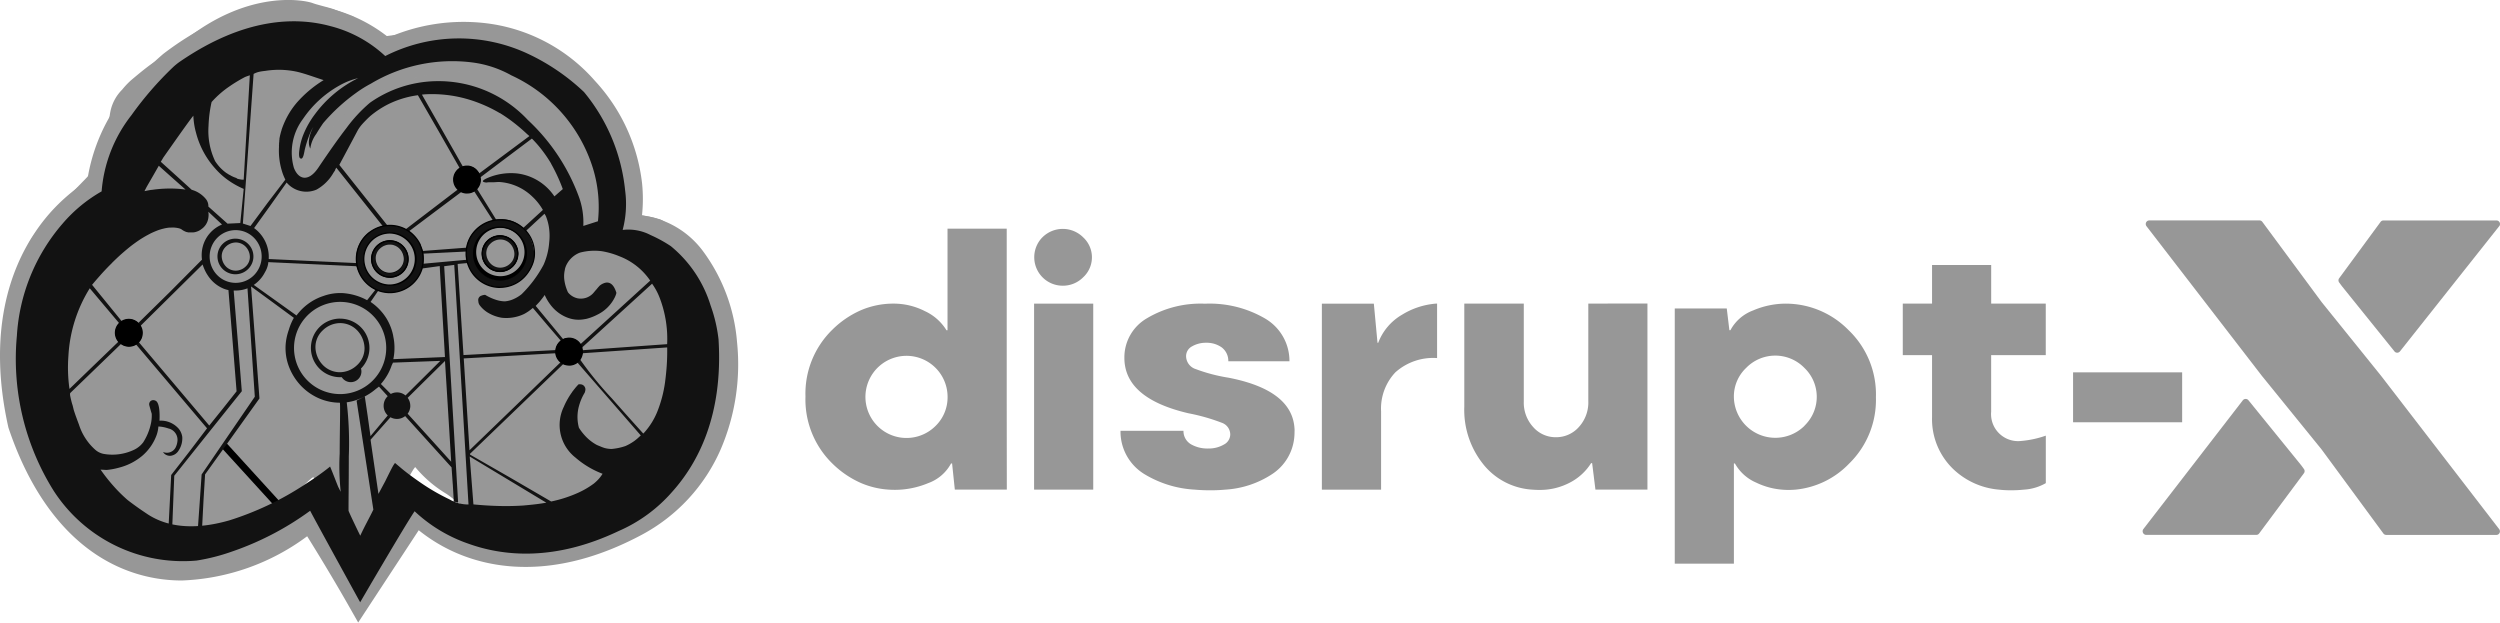 <svg xmlns="http://www.w3.org/2000/svg" width="205.001" height="51.046" viewBox="0 0 205.001 51.046"><g transform="translate(-63.227 -10.846)"><g transform="translate(63.227 10.846)"><g transform="translate(1.017 0)"><g transform="translate(83.792 18.771)"><path d="M82.979,27.586a2.334,2.334,0,0,1-1.725-3.916c.019-.019.036-.038.057-.057a2.366,2.366,0,0,1,3.342.012,2.226,2.226,0,0,1,.124,3.141c-.039.043-.081.084-.124.124A2.331,2.331,0,0,1,82.979,27.586Z" transform="translate(-80.636 -22.929)" fill="#979797"/></g><g transform="translate(90.865 24.904)"><path d="M101.711,39.023q-.224-3.11-5.395-4.119a13.792,13.792,0,0,1-2.692-.705,1.13,1.13,0,0,1-.8-1.049.907.907,0,0,1,.493-.821,2.25,2.25,0,0,1,1.162-.292,2.12,2.12,0,0,1,1.262.377,1.384,1.384,0,0,1,.545,1.14H101.3a4.028,4.028,0,0,0-1.953-3.478,9.016,9.016,0,0,0-4.98-1.242,8.586,8.586,0,0,0-4.763,1.2,3.7,3.7,0,0,0-1.84,3.238q0,3.323,5.264,4.549a15.939,15.939,0,0,1,2.744.783,1.027,1.027,0,0,1,.673.963.943.943,0,0,1-.527.819,2.439,2.439,0,0,1-1.284.321,2.7,2.7,0,0,1-1.412-.347,1.253,1.253,0,0,1-.613-1.106H87.446V39.4a4.086,4.086,0,0,0,2.043,3.458,8.883,8.883,0,0,0,4.039,1.222q.623.055,1.3.054.633,0,1.216-.054a7.833,7.833,0,0,0,3.791-1.244,4.052,4.052,0,0,0,1.871-3.18c.007-.112.011-.224.011-.344A1.757,1.757,0,0,0,101.711,39.023Z" transform="translate(-87.446 -28.834)" fill="#979797"/></g><g transform="translate(107.377 24.894)"><path d="M112.687,28.828a6.221,6.221,0,0,0-2.771.912,4.507,4.507,0,0,0-1.952,2.3h-.058l-.3-3.209h-4.262V44.086H108.2V37.671a4.332,4.332,0,0,1,1.17-3.207,4.647,4.647,0,0,1,3.422-1.171V28.825A.885.885,0,0,0,112.687,28.828Z" transform="translate(-103.344 -28.825)" fill="#979797"/></g><g transform="translate(65.028 18.752)"><path d="M79.077,37.175V22.911H74.222V31.24h-.085a4.082,4.082,0,0,0-1.775-1.57,5.623,5.623,0,0,0-2.56-.614,6.74,6.74,0,0,0-2.685.543,7.736,7.736,0,0,0-2.343,1.6,7.309,7.309,0,0,0-2.2,5.469,7.335,7.335,0,0,0,2.218,5.513,7.815,7.815,0,0,0,2.329,1.584,6.845,6.845,0,0,0,2.171.536c.2.016.407.025.614.025s.4-.009.591-.025a7.173,7.173,0,0,0,2.147-.528,3.453,3.453,0,0,0,1.868-1.611h.085l.224,2.142h4.264ZM73.227,39.1a3.368,3.368,0,1,1,1-2.4,3.276,3.276,0,0,1-1,2.4Z" transform="translate(-62.57 -22.911)" fill="#979797"/></g><g transform="translate(83.779 24.898)"><rect width="4.85" height="15.251" fill="#979797"/></g><g transform="translate(119.056 24.89)"><path d="M124.758,28.824V36.83a2.984,2.984,0,0,1-.776,2.118,2.479,2.479,0,0,1-1.89.834,2.436,2.436,0,0,1-1.855-.834,2.962,2.962,0,0,1-.77-2.09V28.824h-4.878v8.463a7.119,7.119,0,0,0,1.7,4.886,5.571,5.571,0,0,0,3.862,1.907c.2.016.412.025.624.025.18,0,.356-.009.534-.025a5.233,5.233,0,0,0,1.877-.546,4.487,4.487,0,0,0,1.8-1.625h.086l.271,2.171h4.264V28.82Z" transform="translate(-114.589 -28.82)" fill="#979797"/></g><g transform="translate(136.315 24.898)"><path d="M145.444,30.988a7.216,7.216,0,0,0-5.128-2.16,6.821,6.821,0,0,0-2.692.561,3.485,3.485,0,0,0-1.855,1.619h-.085l-.215-1.783h-4.264V50.149h4.849V41.936h.086a3.64,3.64,0,0,0,1.747,1.57,5.977,5.977,0,0,0,2.081.573c.186.017.373.026.561.026s.4-.009.589-.026a7.008,7.008,0,0,0,4.382-2.131,7.3,7.3,0,0,0,2.2-5.449A7.292,7.292,0,0,0,145.444,30.988Zm-3.608,7.866a3.4,3.4,0,0,1-5.784-2.384,3.23,3.23,0,0,1,1.01-2.375,3.333,3.333,0,0,1,4.712-.059c.019.021.038.039.058.059a3.282,3.282,0,0,1,.112,4.638l-.112.118Z" transform="translate(-131.206 -28.828)" fill="#979797"/></g><g transform="translate(155.016 21.732)"><path d="M156.457,28.942V25.78h-4.849v3.162h-2.4v4.226h2.4v5.093a5.675,5.675,0,0,0,1.782,4.293,6.175,6.175,0,0,0,3.688,1.643,8.537,8.537,0,0,0,.991.054,10.414,10.414,0,0,0,1.095-.054,4.08,4.08,0,0,0,1.772-.532V39.771a8.165,8.165,0,0,1-2.082.441,2.215,2.215,0,0,1-2.4-2.019,2.046,2.046,0,0,1,0-.375V33.168h4.478V28.942Z" transform="translate(-149.212 -25.78)" fill="#979797"/></g><g transform="translate(168.976 30.533)"><rect width="8.944" height="4.093" fill="#979797"/></g><g transform="translate(190.737 18.074)"><path d="M196.791,22.725,188.646,33a.29.29,0,0,1-.407.042A.223.223,0,0,1,188.2,33l-4.3-5.335-.237-.319a.293.293,0,0,1,0-.345l3.4-4.627a.289.289,0,0,1,.233-.112h9.273a.29.29,0,0,1,.223.467Z" transform="translate(-183.605 -22.258)" fill="#979797"/></g><g transform="translate(174.682 32.712)"><path d="M181.37,42.446,177.7,47.382a.294.294,0,0,1-.239.12h-9.021a.3.3,0,0,1-.235-.479l8.153-10.555a.3.3,0,0,1,.415-.055.251.251,0,0,1,.05.05l4.32,5.324.224.305A.294.294,0,0,1,181.37,42.446Z" transform="translate(-168.147 -36.352)" fill="#979797"/></g><g transform="translate(174.934 18.071)"><path d="M197.137,48.047h-9.025a.292.292,0,0,1-.237-.119l-5.065-6.888L177.91,35l-9.46-12.269a.3.3,0,0,1,.053-.412.31.31,0,0,1,.18-.061h9.032a.293.293,0,0,1,.237.12l4.863,6.58L187.686,35l9.687,12.576a.295.295,0,0,1-.237.474Z" transform="translate(-168.389 -22.255)" fill="#979797"/></g><path d="M59.429,27.018c-.14-.135-1.614-2.064-2.478-2.188-.865-.306-3.4-.517-3.552-.637a12.83,12.83,0,0,0-.119-1.41c-.064-.469-.144-.937-.218-1.387q-.045-.27-.112-.534t-.158-.522c-.212-.61-.449-1.235-.721-1.845a26.333,26.333,0,0,0-1.719-3.271,10.3,10.3,0,0,0-1.334-1.392,12.168,12.168,0,0,0-9.468-4.1,16.222,16.222,0,0,0-2.177-.128c-.213,0-.426.008-.638.022s-.424.031-.635.055c-.532.06-1.065.122-1.6.2s-.046-.428-.569-.317c-.486-.122-.112.112-.318-.112a1.6,1.6,0,0,0-.566-.509c-.138.057-.338-.224-.625-.316-.138-.139-.525-.491-.664-.434-.3-.146-1.053-.411-1.363-.537s-1.419-.383-1.711-.5c-.662-.259-5.307-1.2-10.665,3.15a14.276,14.276,0,0,1-1.65,1.255,8.972,8.972,0,0,0-1.3.843c-.416.317-.816.653-1.186.962a5.514,5.514,0,0,0-.45.418c-.142.145-.276.3-.406.46a3.518,3.518,0,0,0-.95,1.733c-.224,1.043-.144,2.629-.415,3.538-.364,1.239-5.8,5.675-6.374,7.585.022.035-2.293,5.572-.7,9.863a28.734,28.734,0,0,0,.32,3.272c.034.506,4.039,6.759,7.327,8.79.083.051.167.1.252.142s.172.086.262.127c.337.154.682.314,1.03.462s.7.29,1.054.407a8.31,8.31,0,0,0,1.506.338c.515.071,1.033.106,1.53.13.112.005.231.005.346,0s.231-.01.346-.022c.393-.034.792-.079,1.189-.133s.794-.118,1.182-.193a5.212,5.212,0,0,0,.673-.176c.218-.071.435-.152.65-.241.514-.21,1.024-.416,1.527-.639a15.078,15.078,0,0,0,1.475-.745c.23-.133.456-.273.68-.414s.449-.288.674-.433l.358-.236.359-.235c.12.1,1.253-1.211,1.4-1.132a19.866,19.866,0,0,0,1.312,2.486c.87,1.069,1.92,3.478,2.617,3.478.642.057,1.713-2.236,2.1-2.95.279-.547.849-1.54,1.176-2.123.26-.136.9-1.549,1.131-1.729a9.933,9.933,0,0,0,2.544,2.186c.567.374.621.532,1.547,1.107a12.062,12.062,0,0,0,1.321.662,1.99,1.99,0,0,0,.932.2c.171.014,1.139.084,1.311.083s.991-.039,1.161-.054a17.79,17.79,0,0,0,7.381-1.521c1.08-.544,4.067-2.505,4.247-2.94s1.883-2.037,2.555-3.726a13.025,13.025,0,0,0,1.458-4.361A15.556,15.556,0,0,0,59.429,27.018Z" transform="translate(-4.029 -6.891)" fill="#979797"/></g><g transform="translate(0 0.326)"><path d="M32.422,55.89l-.816-1.434c-.779-1.37-1.709-2.939-2.689-4.539-.259-.422-.489-.795-.679-1.1a18.334,18.334,0,0,1-10.263,3.627,12.592,12.592,0,0,1-4-.642c-4.588-1.526-8.122-5.623-10.22-11.85L3.738,39.9l-.011-.052C1.982,32,3.939,26.872,5.888,23.956A14.631,14.631,0,0,1,10.2,19.691a14.868,14.868,0,0,1,3.254-7.3,20.971,20.971,0,0,1,2.976-3.12l.044-.035C22.3,4.8,27.131,4.784,30.158,5.554a12.587,12.587,0,0,1,4.757,2.361,15.454,15.454,0,0,1,7.68-1.2,14.1,14.1,0,0,1,9.233,4.751,14.846,14.846,0,0,1,3.871,8.4,12.559,12.559,0,0,1-.006,2.643,7.378,7.378,0,0,1,5.026,2.961,14.47,14.47,0,0,1,2.771,7.457,17.65,17.65,0,0,1-1.34,8.758A14.52,14.52,0,0,1,55.668,48.7c-6.337,3.385-11.2,2.892-14.166,1.882a13.405,13.405,0,0,1-4.116-2.259Zm-3.628-9.979.583.919c.005.008.518.819,1.262,2.032.676,1.1,1.313,2.164,1.9,3.17l4.541-6.92.876,1a10.612,10.612,0,0,0,4.2,2.561c3.762,1.282,7.989.693,12.563-1.751,5.7-3.045,7.231-9.121,6.763-13.792-.456-4.551-2.973-8.973-6.9-8.615l-1.485.134.427-1.429a9.2,9.2,0,0,0,.168-3.148,12.839,12.839,0,0,0-3.37-7.256,12.118,12.118,0,0,0-7.929-4.086,13.251,13.251,0,0,0-7.185,1.284l-.662.339-.518-.53a10.188,10.188,0,0,0-4.365-2.31c-3.769-.96-7.785.155-11.94,3.313a18.92,18.92,0,0,0-2.668,2.8,12.751,12.751,0,0,0-2.882,6.736l-.035.584-.524.26a12.13,12.13,0,0,0-4.044,3.872c-2.473,3.7-3.122,8.636-1.88,14.278,1.889,5.573,4.975,9.214,8.927,10.527,3.991,1.326,8.592.178,13.309-3.325Z" transform="translate(-3.05 -5.17)" fill="#979797"/></g></g><g transform="translate(87.036 14.458)"><path d="M53.478,21.482a14.872,14.872,0,0,0-.257-1.672,10.29,10.29,0,0,0-.2-1.623,14.861,14.861,0,0,0-.547-1.543,18.805,18.805,0,0,0-.85-1.907,15.988,15.988,0,0,0-2.213-2.617A19.66,19.66,0,0,0,46.117,10c-2.258-1.271-4.079-2.08-7.381-1.446a13.856,13.856,0,0,0-7.411,1.808,13.416,13.416,0,0,0-1.592,1.087,11.616,11.616,0,0,0-1.4,1.314c-.234.261-.474.522-.7.791A7.539,7.539,0,0,0,27,14.4a8.139,8.139,0,0,0-.515.92,6.538,6.538,0,0,0-.389,1.05,3.247,3.247,0,0,0-.117.83,1.523,1.523,0,0,0,.166.778.3.3,0,0,1,0,.154.225.225,0,0,0,.011.152c.015.049.032.095.051.142.025.064.05.13.052.14a1.287,1.287,0,0,0,.407.714,1.019,1.019,0,0,0,.958.235,1.6,1.6,0,0,0,.848-.647,2.742,2.742,0,0,0,.47-1.01c.033-.025.2-.271.377-.518s.344-.492.376-.517c.126-.124.272-.24.4-.368a1.087,1.087,0,0,0,.285-.433,2.121,2.121,0,0,1,.378-.57,5.775,5.775,0,0,0,.458-.523,6.122,6.122,0,0,1,.744-.733c.264-.224.54-.433.822-.656.308-.217.629-.438.959-.643a8.63,8.63,0,0,1,1.018-.545,10.242,10.242,0,0,1,1.16-.355c.393-.1.79-.17,1.193-.234a10.978,10.978,0,0,1,1.407-.05c.468.01.938.047,1.405.1a4.711,4.711,0,0,1,1.508.644,9.163,9.163,0,0,0,1.388.761,6.216,6.216,0,0,1,1.255.775c.4.3.785.624,1.175.906a13.631,13.631,0,0,1,2.061,1.994,12.622,12.622,0,0,1,.739,1.084,11.7,11.7,0,0,1,.617,1.154,11.1,11.1,0,0,1,.379,1.1A10.631,10.631,0,0,1,49.3,21.36l.006.063.007.065a2.831,2.831,0,0,0,.17.769,1.825,1.825,0,0,0,.439.66,2.2,2.2,0,0,0,.673.435,1.889,1.889,0,0,0,.8.156,2.608,2.608,0,0,0,.8-.156,1.784,1.784,0,0,0,.673-.435,2.592,2.592,0,0,0,.457-.657A1.452,1.452,0,0,0,53.478,21.482Z" transform="translate(-25.974 -8.334)" fill="#979797"/></g><g transform="translate(88.434 15.647)" opacity="0.5" style="isolation:isolate"><path d="M27.465,16.247a3.823,3.823,0,0,0-.134.617,1.24,1.24,0,0,0,.069.606,4.46,4.46,0,0,1,.652-1.478c0,.093-.009.186-.009.279a1.782,1.782,0,0,0,.02.278,1.05,1.05,0,0,0,.077.269.817.817,0,0,0,.152.233,2.924,2.924,0,0,1,.337-.834,8.677,8.677,0,0,1,.507-.758,10.27,10.27,0,0,1,2.715-2.567A13.253,13.253,0,0,1,35.271,11.3a18.4,18.4,0,0,1,3.7-.7,30.164,30.164,0,0,1,3.777-.076c.536.019,1.073.049,1.6.112a7.892,7.892,0,0,1,1.561.35l-1.067-.461-1.065-.46c-.168-.073-.337-.146-.506-.211a4.67,4.67,0,0,0-.52-.168,4.477,4.477,0,0,0-.5-.089c-.167-.021-.337-.034-.5-.047a22.314,22.314,0,0,0-4.561.084,12.948,12.948,0,0,0-4.308,1.3q-.354.187-.7.393c-.23.137-.456.277-.682.418-.442.274-.889.553-1.31.858a6.8,6.8,0,0,0-1.158,1.047c-.138.161-.265.328-.386.5s-.239.348-.355.522c-.16.24-.329.494-.479.756A3.566,3.566,0,0,0,27.465,16.247Z" transform="translate(-27.32 -9.478)" fill="#979797"/></g><g transform="translate(81.388 47.184)"><rect width="0.561" height="6.598" transform="translate(0 0.378) rotate(-42.353)"/></g><g transform="translate(64.538 12.592)"><path d="M41.3,26.091l.009.138.01.136s.009.022.03.06.049.091.088.158c-.03-.079-.057-.159-.081-.241A2.52,2.52,0,0,1,41.3,26.091Zm0,0,.009.138.01.136s.009.022.03.06.049.091.088.158c-.03-.079-.057-.159-.081-.241A2.52,2.52,0,0,1,41.3,26.091Zm0,0,.009.138.01.136s.009.022.03.06.049.091.088.158c-.03-.079-.057-.159-.081-.241A2.52,2.52,0,0,1,41.3,26.091Zm0,0,.009.138.01.136s.009.022.03.06.049.091.088.158c-.03-.079-.057-.159-.081-.241A2.52,2.52,0,0,1,41.3,26.091Zm0,0,.009.138.01.136s.009.022.03.06.049.091.088.158c-.03-.079-.057-.159-.081-.241A2.52,2.52,0,0,1,41.3,26.091ZM30.9,30.924a2.4,2.4,0,1,0,1.691.7A2.394,2.394,0,0,0,30.9,30.924Zm0,4.331a1.933,1.933,0,1,1,1.362-.567,1.932,1.932,0,0,1-1.362.567ZM41.3,26.091l.009.138.01.136s.009.022.03.06.049.091.088.158c-.03-.079-.057-.159-.081-.241a2.52,2.52,0,0,1-.057-.251ZM30.9,30.924a2.4,2.4,0,1,0,1.691.7A2.394,2.394,0,0,0,30.9,30.924Zm0,4.331a1.933,1.933,0,1,1,1.362-.567,1.932,1.932,0,0,1-1.362.567ZM22.308,24.372a1.473,1.473,0,0,0-1.04.425,1.442,1.442,0,0,0-.017,2.039l.017.017a1.481,1.481,0,0,0,2.079,0,1.44,1.44,0,0,0,.018-2.037h0l-.017-.018a1.478,1.478,0,0,0-1.04-.428Zm.032,2.505a1.048,1.048,0,1,1,.739-.315,1.029,1.029,0,0,1-.739.306ZM30.9,30.928a2.392,2.392,0,1,0,1.691.7A2.391,2.391,0,0,0,30.9,30.928Zm0,4.329a1.933,1.933,0,1,1,1.362-.57,1.931,1.931,0,0,1-1.362.57v0ZM41.3,26.094l.009.138.01.137s.009.021.03.059.049.092.088.158c-.03-.078-.057-.159-.081-.241a2.58,2.58,0,0,1-.057-.254v0ZM22.308,24.372a1.473,1.473,0,0,0-1.04.425,1.442,1.442,0,0,0-.017,2.039l.017.017a1.481,1.481,0,0,0,2.079,0,1.44,1.44,0,0,0,.018-2.037h0l-.017-.018a1.477,1.477,0,0,0-1.04-.425Zm.032,2.506a1.05,1.05,0,1,1,.739-.307A1.05,1.05,0,0,1,22.34,26.878Zm8.555,4.05a2.392,2.392,0,1,0,1.691.7A2.391,2.391,0,0,0,30.9,30.928Zm0,4.329a1.933,1.933,0,1,1,1.362-.57,1.931,1.931,0,0,1-1.362.57ZM22.308,24.374a1.47,1.47,0,0,0-1.04.426,1.441,1.441,0,0,0-.017,2.038l.017.017a1.481,1.481,0,0,0,2.079,0,1.44,1.44,0,0,0,.018-2.037h0l-.017-.017a1.47,1.47,0,0,0-1.04-.431Zm.032,2.505a1.048,1.048,0,1,1,.739-.317,1.029,1.029,0,0,1-.739.306ZM30.9,30.93a2.392,2.392,0,1,0,1.691.7A2.392,2.392,0,0,0,30.9,30.93Zm0,4.329a.8.8,0,1,0,0-.005Zm4.076-10.716a1.488,1.488,0,1,0,1.05.436A1.488,1.488,0,0,0,34.971,24.542Zm0,2.606a1.113,1.113,0,1,1,.785-.326A1.114,1.114,0,0,1,34.971,27.148Zm6.33-1.055.009.138.01.137s.009.021.03.059.049.091.088.158c-.03-.078-.057-.159-.081-.241a2.559,2.559,0,0,1-.057-.253v0Zm-6.33-1.551a1.486,1.486,0,1,0,1.05.435A1.488,1.488,0,0,0,34.971,24.542Zm0,2.6a1.113,1.113,0,1,1,.785-.326,1.114,1.114,0,0,1-.785.326ZM22.308,24.369a1.473,1.473,0,0,0-1.04.425,1.442,1.442,0,0,0-.017,2.039l.017.017a1.481,1.481,0,0,0,2.079,0,1.442,1.442,0,0,0,.018-2.038h0l-.017-.017A1.477,1.477,0,0,0,22.308,24.369Zm.032,2.505a1.048,1.048,0,1,1,.739-.312,1.029,1.029,0,0,1-.739.306Zm8.555,4.05a2.392,2.392,0,1,0,1.691.7A2.392,2.392,0,0,0,30.9,30.924Zm0,4.33a1.933,1.933,0,1,1,1.362-.567A1.932,1.932,0,0,1,30.9,35.254ZM22.308,24.371a1.473,1.473,0,0,0-1.04.425,1.442,1.442,0,0,0-.017,2.039l.017.017a1.481,1.481,0,0,0,2.079,0,1.44,1.44,0,0,0,.018-2.037v0l-.017-.017a1.472,1.472,0,0,0-1.04-.427Zm.032,2.505a1.048,1.048,0,1,1,.739-.314,1.029,1.029,0,0,1-.739.306Zm8.555,4.05a2.394,2.394,0,1,0,1.691.7A2.392,2.392,0,0,0,30.9,30.926Zm0,4.33a1.933,1.933,0,1,1,1.362-.569,1.932,1.932,0,0,1-1.362.569Zm4.076-10.713a1.488,1.488,0,1,0,1.05.436A1.488,1.488,0,0,0,34.971,24.542Zm0,2.606a1.113,1.113,0,1,1,.785-.326A1.114,1.114,0,0,1,34.971,27.148Zm9.035-3a1.447,1.447,0,1,0,1.02.424A1.446,1.446,0,0,0,44.006,24.147Zm0,2.5a1.057,1.057,0,1,1,.746-.311A1.058,1.058,0,0,1,44.006,26.651Zm-2.7-.561.009.138.01.136s.009.022.03.06.049.091.088.158c-.03-.079-.057-.159-.081-.241a2.455,2.455,0,0,1-.057-.251Zm2.7-1.946a1.447,1.447,0,1,0,1.02.424A1.446,1.446,0,0,0,44.006,24.144Zm0,2.5a1.057,1.057,0,1,1,.746-.311A1.057,1.057,0,0,1,44.006,26.648Zm-9.035-2.105a1.486,1.486,0,1,0,1.05.435A1.488,1.488,0,0,0,34.971,24.542Zm0,2.6a1.113,1.113,0,1,1,.785-.326,1.114,1.114,0,0,1-.785.326ZM22.308,24.369a1.473,1.473,0,0,0-1.04.425,1.442,1.442,0,0,0-.017,2.039l.017.017a1.481,1.481,0,0,0,2.079,0,1.442,1.442,0,0,0,.018-2.038h0l-.017-.017A1.477,1.477,0,0,0,22.308,24.369Zm.032,2.505a1.048,1.048,0,1,1,.739-.312,1.029,1.029,0,0,1-.739.306Zm8.555,4.05a2.392,2.392,0,1,0,1.691.7A2.392,2.392,0,0,0,30.9,30.924Zm0,4.33a1.933,1.933,0,1,1,1.362-.567A1.932,1.932,0,0,1,30.9,35.254ZM22.308,24.371a1.473,1.473,0,0,0-1.04.425,1.442,1.442,0,0,0-.017,2.039l.017.017a1.481,1.481,0,0,0,2.079,0,1.44,1.44,0,0,0,.018-2.037v0l-.017-.017a1.472,1.472,0,0,0-1.04-.427Zm.032,2.505a1.048,1.048,0,1,1,.739-.314,1.029,1.029,0,0,1-.739.306Zm8.555,4.05a2.394,2.394,0,1,0,1.691.7A2.392,2.392,0,0,0,30.9,30.926Zm0,4.331a1.933,1.933,0,1,1,1.362-.569,1.932,1.932,0,0,1-1.362.569Zm4.076-10.714a1.486,1.486,0,1,0,1.05.435A1.488,1.488,0,0,0,34.971,24.542Zm0,2.6a1.113,1.113,0,1,1,.785-.326A1.114,1.114,0,0,1,34.971,27.147Zm9.035-3a1.447,1.447,0,1,0,1.02.424A1.446,1.446,0,0,0,44.006,24.146Zm0,2.5a1.055,1.055,0,1,1,.746-.31A1.057,1.057,0,0,1,44.006,26.65Zm-9.035-2.107a1.486,1.486,0,1,0,1.05.435A1.488,1.488,0,0,0,34.971,24.542Zm0,2.6a1.113,1.113,0,1,1,.785-.326,1.114,1.114,0,0,1-.785.326ZM22.308,24.369a1.473,1.473,0,0,0-1.04.425,1.442,1.442,0,0,0-.017,2.039l.017.017a1.481,1.481,0,0,0,2.079,0,1.442,1.442,0,0,0,.018-2.038h0l-.017-.017A1.477,1.477,0,0,0,22.308,24.369Zm.032,2.505a1.048,1.048,0,1,1,.739-.312,1.029,1.029,0,0,1-.739.306Zm8.555,4.05a2.392,2.392,0,1,0,1.691.7A2.392,2.392,0,0,0,30.9,30.924Zm0,4.33a1.933,1.933,0,1,1,1.362-.567A1.932,1.932,0,0,1,30.9,35.254Zm13.11-11.107a1.447,1.447,0,1,0,1.02.424A1.446,1.446,0,0,0,44.006,24.147Zm0,2.5a1.055,1.055,0,1,1,.746-.31A1.057,1.057,0,0,1,44.006,26.651Zm-21.7-2.28a1.473,1.473,0,0,0-1.04.425,1.442,1.442,0,0,0-.017,2.039l.017.017a1.481,1.481,0,0,0,2.079,0,1.44,1.44,0,0,0,.018-2.037v0l-.017-.017a1.472,1.472,0,0,0-1.04-.427v0Zm.032,2.505a1.048,1.048,0,1,1,.739-.314,1.029,1.029,0,0,1-.739.306v.007Zm8.907,15.785c.012.224.054.952.084,1.644a9.363,9.363,0,0,1,.007,1.421c-.038.076-.3-.369-.561-.9a7.647,7.647,0,0,1-.569-1.387,11.774,11.774,0,0,0,.606,1.7,3.773,3.773,0,0,0,.6,1.166,12.868,12.868,0,0,0-.038-1.692C31.326,43.785,31.266,42.909,31.247,42.661Zm-.353-11.737a2.392,2.392,0,1,0,1.691.7,2.392,2.392,0,0,0-1.691-.7Zm0,4.33a1.933,1.933,0,1,1,1.363-.567,1.932,1.932,0,0,1-1.363.567Zm4.077-10.711a1.488,1.488,0,1,0,1.05.436A1.488,1.488,0,0,0,34.971,24.542Zm0,2.606a1.113,1.113,0,1,1,.785-.326A1.114,1.114,0,0,1,34.971,27.148Zm9.035-3a1.447,1.447,0,1,0,1.02.424A1.446,1.446,0,0,0,44.006,24.147Zm0,2.5a1.057,1.057,0,1,1,.746-.311A1.058,1.058,0,0,1,44.006,26.651Zm-4.949-.043.217,3.734.218,3.733-2.117.087-2.118.087c-.017.085-.038.169-.06.251s-.047.165-.075.246l.076-.163.028-.062,1.948-.072,1.949-.072L37.689,35.8,36.254,37.22a.861.861,0,0,1,.1.089,1.112,1.112,0,0,1,.083.1L37.961,35.9l1.53-1.51.256,4.132L40,42.655l-1.786-1.969L36.43,38.717a1.066,1.066,0,0,1-.2.2l1.9,2.1,1.9,2.1.052.725.052.725-.538-8.982ZM31.247,42.661c.012.224.054.952.084,1.644a9.363,9.363,0,0,1,.007,1.421c-.038.076-.3-.367-.561-.891a7.757,7.757,0,0,1-.573-1.382,11.279,11.279,0,0,0,.61,1.691c.281.663.561,1.234.6,1.16a12.564,12.564,0,0,0-.039-1.692C31.329,43.784,31.266,42.909,31.247,42.661ZM41.3,26.091l.009.138.01.136s.009.022.03.06.049.091.088.158c-.03-.079-.057-.159-.081-.241a2.518,2.518,0,0,1-.056-.251Zm-6.329-1.549a1.486,1.486,0,1,0,1.05.435A1.488,1.488,0,0,0,34.971,24.542Zm0,2.6a1.113,1.113,0,1,1,.785-.326,1.114,1.114,0,0,1-.785.326Zm9.035-3a1.447,1.447,0,1,0,1.02.424A1.446,1.446,0,0,0,44.006,24.146Zm0,2.5a1.055,1.055,0,1,1,.746-.31A1.057,1.057,0,0,1,44.006,26.65Zm-21.7-2.28a1.473,1.473,0,0,0-1.04.425,1.442,1.442,0,0,0-.017,2.039l.017.017a1.481,1.481,0,0,0,2.079,0,1.442,1.442,0,0,0,.018-2.038h0l-.017-.017a1.472,1.472,0,0,0-1.04-.425Zm.032,2.505a1.048,1.048,0,1,1,.739-.313,1.029,1.029,0,0,1-.739.306Zm8.555,4.05a2.394,2.394,0,1,0,1.691.7A2.392,2.392,0,0,0,30.9,30.925Zm0,4.33a1.933,1.933,0,1,1,1.362-.568,1.932,1.932,0,0,1-1.362.568ZM22.308,24.372a1.473,1.473,0,0,0-1.04.425,1.442,1.442,0,0,0-.017,2.039l.017.017a1.481,1.481,0,0,0,2.079,0,1.44,1.44,0,0,0,.018-2.037h0l-.017-.018a1.478,1.478,0,0,0-1.04-.428Zm.032,2.505a1.048,1.048,0,1,1,.739-.315,1.029,1.029,0,0,1-.739.306Zm8.907,15.784c.012.224.054.952.084,1.644a9.363,9.363,0,0,1,.007,1.421c-.038.076-.3-.359-.57-.881a7.269,7.269,0,0,1-.576-1.368A11.246,11.246,0,0,0,30.8,45.16c.284.662.566,1.227.606,1.148a12.372,12.372,0,0,0-.039-1.692C31.325,43.788,31.266,42.909,31.247,42.661Zm-.353-11.737a2.392,2.392,0,1,0,1.691.7,2.392,2.392,0,0,0-1.691-.7Zm0,4.33a1.933,1.933,0,1,1,1.363-.567,1.932,1.932,0,0,1-1.363.567Zm4.077-10.711a1.488,1.488,0,1,0,1.05.436A1.488,1.488,0,0,0,34.971,24.542Zm0,2.606a1.113,1.113,0,1,1,.785-.326A1.114,1.114,0,0,1,34.971,27.148Zm9.035-3a1.447,1.447,0,1,0,1.02.424A1.446,1.446,0,0,0,44.006,24.147Zm0,2.5a1.057,1.057,0,1,1,.746-.311A1.058,1.058,0,0,1,44.006,26.651Zm-4.949-.043.217,3.734.218,3.733-2.117.087-2.118.087c-.017.085-.038.169-.06.251s-.047.165-.075.246l.076-.163.028-.062,1.948-.072,1.949-.072L37.689,35.8,36.254,37.22a.861.861,0,0,1,.1.089,1.112,1.112,0,0,1,.083.1L37.961,35.9l1.53-1.51.256,4.132L40,42.655l-1.786-1.969L36.43,38.717a1.066,1.066,0,0,1-.2.2l1.9,2.1,1.9,2.1.052.725.052.725-.538-8.982ZM31.247,42.661c.012.224.054.952.084,1.644a9.363,9.363,0,0,1,.007,1.421c-.038.076-.3-.359-.567-.881a7.488,7.488,0,0,1-.576-1.368,11.454,11.454,0,0,0,.612,1.683c.283.662.561,1.227.6,1.148a11.836,11.836,0,0,0-.039-1.692C31.325,43.788,31.266,42.909,31.247,42.661ZM41.3,26.091l.009.138.01.136s.009.022.03.06.049.091.088.158c-.03-.079-.057-.159-.081-.241a2.518,2.518,0,0,1-.056-.251Zm-6.329-1.549a1.486,1.486,0,1,0,1.05.435A1.488,1.488,0,0,0,34.971,24.542Zm0,2.6a1.113,1.113,0,1,1,.785-.326,1.114,1.114,0,0,1-.785.326Zm9.035-3a1.447,1.447,0,1,0,1.02.424A1.446,1.446,0,0,0,44.006,24.146Zm0,2.5a1.055,1.055,0,1,1,.746-.31A1.057,1.057,0,0,1,44.006,26.65Zm-21.7-2.28a1.473,1.473,0,0,0-1.04.425,1.442,1.442,0,0,0-.017,2.039l.017.017a1.481,1.481,0,0,0,2.079,0,1.442,1.442,0,0,0,.018-2.038h0l-.017-.017a1.472,1.472,0,0,0-1.04-.425Zm.032,2.505a1.048,1.048,0,1,1,.739-.313,1.029,1.029,0,0,1-.739.306Zm8.555,4.05a2.394,2.394,0,1,0,1.691.7A2.392,2.392,0,0,0,30.9,30.925Zm0,4.33a1.933,1.933,0,1,1,1.362-.568,1.932,1.932,0,0,1-1.362.568Zm31.033-2.592a12.3,12.3,0,0,0-.655-2.816,10.129,10.129,0,0,0-3.26-4.862,11.039,11.039,0,0,0-1.656-.908,3.936,3.936,0,0,0-2.294-.423,8.358,8.358,0,0,0,.2-3.254,15,15,0,0,0-3.37-8.053,17.451,17.451,0,0,0-4.6-3.138,13.351,13.351,0,0,0-11.7.187A10.326,10.326,0,0,0,30.11,6.937c-2.892-.787-7.088-.683-12.3,2.872-.112.076-.224.156-.327.24s-.209.174-.306.267a27.564,27.564,0,0,0-3.393,3.917,11.571,11.571,0,0,0-2.449,6.252,12.03,12.03,0,0,0-3.209,2.654,15.467,15.467,0,0,0-3.74,9.19A20.376,20.376,0,0,0,7.4,45.031a12.62,12.62,0,0,0,11.717,5.728,16.009,16.009,0,0,0,2.834-.714,24.056,24.056,0,0,0,6.485-3.372s.024.058.549,1.025,1.55,2.844,3.55,6.481c0,0,.927-1.594,1.951-3.325S36.622,47.264,37,46.714a12.267,12.267,0,0,0,4.446,2.673c2.875,1.026,7.057,1.434,12.28-1.048a12.331,12.331,0,0,0,4.375-3.195c2.139-2.372,4.2-6.291,3.823-12.484v0Zm-11.18.856c0-.023,0-.047-.007-.069a.314.314,0,0,0-.028-.106h0v-.03l2.881-2.624,2.881-2.626a5.146,5.146,0,0,1,.656,1.246,9.384,9.384,0,0,1,.579,3.711l-3.477.248Zm3.061-7.7.063.025.061.025.033.014.032.013a5.386,5.386,0,0,1,2.323,1.915l-2.871,2.617-2.873,2.617a.556.556,0,0,0-.037-.058.448.448,0,0,0-.044-.054h0a.805.805,0,0,0-.305-.279.929.929,0,0,0-.349-.095h0a.836.836,0,0,0-.087-.011h-.09a1.123,1.123,0,0,0-.236.026,1.007,1.007,0,0,0-.217.073L48.072,31.26l-1.141-1.383c.053-.062.128-.141.207-.224a2.835,2.835,0,0,0,.236-.279h0c.05-.06.1-.124.149-.189s.1-.135.144-.206v-.005h0a3.833,3.833,0,0,0,.467.8,3.151,3.151,0,0,0,1.4,1.065l.026.009.024.008a2.459,2.459,0,0,0,.757.151,2.633,2.633,0,0,0,.633-.05h0l.053-.008.054-.01a4.1,4.1,0,0,0,.913-.349,3.1,3.1,0,0,0,1.4-1.372,1.813,1.813,0,0,0,.12-.285.867.867,0,0,0,.033-.124h0l-.007-.023a.024.024,0,0,0-.006-.02c-.224-.715-.571-.844-.863-.795a1.143,1.143,0,0,0-.528.277.2.2,0,0,1-.037.046c-.015.015-.028.029-.042.045l-.015.016-.014.017c-.052.062-.1.128-.167.2s-.139.167-.237.277h0a1.379,1.379,0,0,1-1.29.4,1.4,1.4,0,0,1-.723-.435h0l-.028-.036-.027-.038-.018-.045-.019-.045a3.5,3.5,0,0,1-.258-.988,2.338,2.338,0,0,1,.054-.755v-.032l.006-.023.007-.024a.034.034,0,0,1,.005-.023l.008-.024a.046.046,0,0,1,.006-.024l.008-.023.007-.026.009-.026a2.032,2.032,0,0,1,1.179-1.175,4.661,4.661,0,0,1,1.821-.112,6.588,6.588,0,0,1,1.369.392l.028.011ZM35.558,36.969a1.092,1.092,0,0,0-.51.128l-.407-.409-.407-.408a4.445,4.445,0,0,0,.887-1.528h0l.077-.163.028-.061,1.948-.072,1.949-.072-1.435,1.422L36.254,37.22a1.085,1.085,0,0,0-.7-.252Zm-4.662.138A3.78,3.78,0,1,1,33.565,36,3.78,3.78,0,0,1,30.9,37.108Zm-8.579-9.121a2.11,2.11,0,0,1-1.5-.633,2.182,2.182,0,0,1,0-3.057,2.113,2.113,0,0,1,2.988-.028l.028.028a2.18,2.18,0,0,1,0,3.057A2.113,2.113,0,0,1,22.316,27.986Zm-2.157,11.7-2.9-3.434-2.9-3.43V32.82h0a.623.623,0,0,0,.224-.289.94.94,0,0,0,.053-.343h0v-.1a1.091,1.091,0,0,0-.145-.545l2.562-2.532,2.562-2.531a3.9,3.9,0,0,0,.188.476,3.136,3.136,0,0,0,.224.4l.014.021.014.021a.483.483,0,0,0,.032.048l.032.047a.449.449,0,0,1,.028.038l.028.036.009.012.01.012.037.048c.014.015.026.03.039.046l.012.015.014.015a2.8,2.8,0,0,0,.967.714,2.019,2.019,0,0,0,.47.15l.337,4.15.331,4.151L21.284,38.29Zm-7.688-7.606a1.082,1.082,0,0,0,.264.706l-2.019,1.947L8.7,36.683a12.439,12.439,0,0,1-.087-2.716,11.655,11.655,0,0,1,1.749-5.535l1.211,1.438,1.212,1.438a1.1,1.1,0,0,0-.317.771Zm1.755-.881a1.5,1.5,0,0,0-.33-.174.662.662,0,0,0-.295-.037h-.039a1.079,1.079,0,0,0-.566.159l-1.223-1.5-1.222-1.5q.321-.385.63-.731c.2-.23.405-.449.6-.654l.069-.07.068-.071.1-.1.1-.1.034-.033.033-.033h0v-.006l.061-.06.059-.058.164-.159.161-.153.031-.03.033-.029.062-.058.063-.057.031-.029.031-.028.056-.051L13,25.584l.065-.056.063-.056.063-.054.061-.053.03-.026.031-.025.088-.074.087-.072.058-.047.058-.047c.112-.091.224-.179.337-.26s.218-.16.324-.233l.053-.037.051-.034c.072-.049.142-.095.211-.138s.138-.086.206-.127l.042-.025.042-.025c.082-.047.16-.091.239-.133l.224-.119.085-.042.084-.038.043-.02.043-.019.042-.018.041-.018.042-.018.039-.017.041-.016.041-.016.036-.015.037-.014h0l.038-.014.036-.013.038-.014.037-.012.023-.008.024-.007.03-.009.029-.008.025-.008.024-.007.065-.019.064-.017c.048-.012.1-.025.141-.035l.135-.028.048-.008.049-.008.09-.012.087-.009h.119a2.106,2.106,0,0,1,.64.05.916.916,0,0,1,.213.077l.1.071c.032.022.066.042.1.06h0a1.129,1.129,0,0,0,.112.056c.041.017.071.031.106.045H18.3l.015.006h.018l.038.012.036.009.021.006h.288a1.023,1.023,0,0,0,.225-.011,1.062,1.062,0,0,0,.255-.076h.014a1.263,1.263,0,0,0,.224-.12c.028-.02.055-.039.081-.06a1.323,1.323,0,0,0,.57-.913,1.532,1.532,0,0,0,0-.515l.561.525.562.524a2.7,2.7,0,0,0-1.571,1.781,2.8,2.8,0,0,0-.073,1.1l-2.607,2.625L14.32,31.3l-.012-.012-.013-.011-.033-.034Zm1.225-10.841h-.007c-.084.01-.2.029-.31.05s-.218.043-.287.059l.091-.178.09-.176.5-.865.494-.865,1.094.977,1.1.976q-.411-.058-.825-.075a10.289,10.289,0,0,0-1.934.1Zm14.892-1.4h0c.02-.03.043-.06.063-.09l.064-.1c.031-.049,0-.008.008-.024l.024-.069h0c.024-.044.042-.079.054-.1l.018-.038,1.908,2.4,1.907,2.4a2.673,2.673,0,0,0-.561.186,2.744,2.744,0,0,0-.5.3h-.01a2.579,2.579,0,0,0-1.055,1.623,2.885,2.885,0,0,0-.048.916L28.626,26.2l-3.589-.168a2.924,2.924,0,0,0-1.2-2.537l1.341-1.864,1.327-1.872a2.116,2.116,0,0,0,2.452.581,3.622,3.622,0,0,0,1.384-1.373Zm2.985-4.619h0a7.652,7.652,0,0,1,1.526-1.01,7.81,7.81,0,0,1,2.415-.729l1.72,2.986L40.7,18.584a1.1,1.1,0,0,0-.138,1.729l-2.145,1.639-2.146,1.639a2.7,2.7,0,0,0-.443-.17,3.2,3.2,0,0,0-1.071-.159l-1.965-2.475-1.966-2.474.761-1.424.755-1.417s.023-.044.075-.123a3.68,3.68,0,0,1,.24-.324h0c.1-.112.212-.233.323-.345s.232-.236.351-.338Zm10.658-.273H44a12.84,12.84,0,0,1,1.09.752q.55.422,1.108.943c.561.518.021.015.057.046s.091.079.16.142L44.34,17.492l-2.071,1.539c-.015-.03-.03-.06-.047-.089a.885.885,0,0,0-.055-.083h0a.81.81,0,0,0-.251-.263.955.955,0,0,0-.305-.133H41.6a.881.881,0,0,0-.155-.036,1.048,1.048,0,0,0-.406.016h0l-.059.01h-.021L39.281,15.5,37.6,12.551l.122-.013.125-.012h0a10.491,10.491,0,0,1,3.478.392A11.727,11.727,0,0,1,43.99,14.07Zm4.2,4.141a14.249,14.249,0,0,1,.716,1.458c.162.384.248.631.248.631l-.344.3-.344.3a4.3,4.3,0,0,0-3.013-1.876,4.9,4.9,0,0,0-2.363.32c-.484.2-.533.3-.46.358a.632.632,0,0,0,.268.061l.076-.011.074-.008h.337c.13,0,.293-.014.475-.026h.062a4.3,4.3,0,0,1,2.734,1.2,4.619,4.619,0,0,1,.866,1.094l-.817.747-.816.747a2.4,2.4,0,0,0-1.442-.706,2.613,2.613,0,0,0-.758.006l-.8-1.292-.8-1.285A.919.919,0,0,0,42.2,20.1h0a.607.607,0,0,0,.05-.077c.014-.027.026-.054.037-.082h0a1.077,1.077,0,0,0,.087-.431v-.079a.24.24,0,0,0-.008-.076l2.12-1.6,2.131-1.6a9.058,9.058,0,0,1,.715.8,11,11,0,0,1,.867,1.259ZM44,27.747a2.145,2.145,0,1,1,.005,0ZM32.822,26.03a2.145,2.145,0,1,1,.627,1.521,2.146,2.146,0,0,1-.627-1.521Zm4.61-1.206h0a2.66,2.66,0,0,0-.143-.254,2.333,2.333,0,0,0-.168-.237l-.008-.012-.009-.011a3.172,3.172,0,0,0-.25-.292,2.7,2.7,0,0,0-.3-.274L38.7,22.13l2.155-1.614a.994.994,0,0,0,.2.063,1.106,1.106,0,0,0,.528-.022,1.088,1.088,0,0,0,.274-.125l.785,1.223.785,1.221a2.493,2.493,0,0,0-.888.365A2.612,2.612,0,0,0,41.256,25.1l-1.795.135-1.79.136s-.019-.056-.056-.153a3.889,3.889,0,0,0-.179-.391ZM23.8,28.162a2.75,2.75,0,0,0,.932-1.055h0a1.984,1.984,0,0,0,.24-.594A.817.817,0,0,0,25,26.288l3.62.168,3.618.168a3.579,3.579,0,0,0,.172.442,3.515,3.515,0,0,0,.208.378,2.836,2.836,0,0,0,.562.663,3.14,3.14,0,0,0,.431.337c.059.038.119.073.182.1l-.343.431-.345.433a4.872,4.872,0,0,0-1.968-.579,4.041,4.041,0,0,0-1.61.232h0a4.4,4.4,0,0,0-1.234.63,4.49,4.49,0,0,0-.977.971l-1.753-1.254-1.752-1.253H23.8Zm12.845,9.9a1.092,1.092,0,0,0-.216-.652L37.961,35.9l1.53-1.51.256,4.133L40,42.655l-1.786-1.969L36.43,38.716A1.091,1.091,0,0,0,36.648,38.063Zm2.844-3.991-2.117.088-2.118.087a4.531,4.531,0,0,0,.072-1.4,4.562,4.562,0,0,0-.074-.46v-.022a4.343,4.343,0,0,0-.545-1.438,4.477,4.477,0,0,0-1.317-1.376l.312-.457.311-.455.056.012c.037.007.09.018.158.029a2.7,2.7,0,0,0,.365.076,2.925,2.925,0,0,0,.381.026,2.743,2.743,0,0,0,2.632-1.971l.727-.1.727-.1.218,3.734Zm-1.778-7.653s.014-.1.02-.251a3.566,3.566,0,0,0-.02-.576l1.771-.087,1.747-.085a2.752,2.752,0,0,0,0,.293,1.345,1.345,0,0,0,.065.379l-1.795.164Zm3.608-.054.029.06c.02.036.049.091.089.158a2.746,2.746,0,0,0,4.744.689,2.468,2.468,0,0,0,.624-1.4,3.327,3.327,0,0,0-.673-2.145l.759-.705.758-.7a.363.363,0,0,1,.034.051c.021.033.05.083.084.149h0a4.218,4.218,0,0,1,.261,1,4.621,4.621,0,0,1,.009,1.136h0a5.53,5.53,0,0,1-.458,1.839,9.935,9.935,0,0,1-1.8,2.417h0a2.93,2.93,0,0,1-.635.391,2.188,2.188,0,0,1-.75.2h0a2.568,2.568,0,0,1-.724-.128,4.127,4.127,0,0,1-.886-.408.965.965,0,0,0-.3.066.375.375,0,0,0-.268.391v.006a.025.025,0,0,0,.011.022.583.583,0,0,0,.13.394,2.365,2.365,0,0,0,.581.538h0a3.181,3.181,0,0,0,1.215.464,3.393,3.393,0,0,0,1.83-.312h0c.122-.066.24-.138.354-.216s.244-.181.36-.279l1.146,1.355L49,32.744a1.1,1.1,0,0,0-.289.329,1.047,1.047,0,0,0-.139.425l-3.785.2-3.778.209-.24-3.735-.239-3.736.395-.036Zm-.289,7.819,3.774-.212,3.771-.212a1.1,1.1,0,0,0,.408.724L45.244,38.1,41.5,41.715l-.234-3.765ZM27.6,17.756c.135.117.224-.012.281-.187a4.222,4.222,0,0,0,.1-.449,9.1,9.1,0,0,1,.481-1.475,2.349,2.349,0,0,1,.233-.433,2.866,2.866,0,0,0-.36,1.127,1.189,1.189,0,0,0,.112.639,2.553,2.553,0,0,1,.486-1.2c.278-.47.571-.889.571-.889a15.113,15.113,0,0,1,2.682-2.468,9.792,9.792,0,0,1,1.235-.773,13,13,0,0,1,8.29-1.738,8.851,8.851,0,0,1,3.229,1.064,12.446,12.446,0,0,1,6.674,7.586,10.847,10.847,0,0,1,.42,4.375l-.6.192-.6.192a6.116,6.116,0,0,0-.388-2.456,16.23,16.23,0,0,0-4.162-6.233,10.022,10.022,0,0,0-7.609-3.181,9.721,9.721,0,0,0-5.332,1.764A12.08,12.08,0,0,0,31.4,15.306c-.706.913-1.473,2.019-2.3,3.243s-1.644.946-2,0a4.585,4.585,0,0,1,.743-4,8.778,8.778,0,0,1,3.018-2.76,5.693,5.693,0,0,1,1.511-.59,9.754,9.754,0,0,0-3.536,2.947,7.335,7.335,0,0,0-.951,1.666,5.127,5.127,0,0,0-.326,1.228C27.5,17.4,27.516,17.687,27.6,17.756Zm-2.349-7.213a7.009,7.009,0,0,1,2.066.125c.609.136,1.235.369,2.222.694a9.561,9.561,0,0,0-2.185,1.833,6.589,6.589,0,0,0-1.109,1.827c0,.008-.008.017-.011.025l-.01.026c-.005.016-.012.031-.019.046l-.019.048c-.006.02-.015.041-.021.059s-.015.041-.022.06l-.017.047a.165.165,0,0,1-.016.047l-.011.031-.009.033v.017a.087.087,0,0,1-.01.03c-.005.01,0,.02-.009.03-.015.045-.028.091-.041.136l-.036.138a.183.183,0,0,1-.008.034.064.064,0,0,1-.009.035c-.008.036-.017.074-.024.112s-.016.074-.023.112a.243.243,0,0,0-.006.036l-.007.037v.027a.127.127,0,0,1,0,.028.352.352,0,0,1-.007.048l-.007.049v.066l-.01.079a.733.733,0,0,1-.008.082v.079a.234.234,0,0,1-.006.062.259.259,0,0,0,0,.063v.1A5.715,5.715,0,0,0,26.1,18.75a4.365,4.365,0,0,0,.3.773h0l-1.452,1.9-1.405,1.9-.313-.1-.312-.1.439-6.136.44-6.132a1.842,1.842,0,0,1,.449-.173,4.855,4.855,0,0,1,.5-.077c.168-.026.292-.041.372-.05Zm-4.883,2.6h0a7.935,7.935,0,0,1,1.445-1.263,12.146,12.146,0,0,1,1.281-.773h0c.064-.026.13-.05.194-.073s.133-.047.2-.068l-.252,4.28-.251,4.28h-.147l-.035-.007-.039-.008h-.023l-.023-.006-.028-.006-.031-.007H22.63l-.045-.012-.045-.012-.027-.007-.028-.009-.048-.016-.054-.055h-.017l-.017-.006-.03-.01-.03-.011-.029-.011-.031-.011c-.028-.01-.056-.023-.085-.035s-.058-.026-.087-.041l-.039-.018-.039-.019L21.95,19.2l-.029-.015-.03-.017-.03-.016-.021-.011-.02-.01-.021-.011-.019-.011-.017-.009-.017-.009-.032-.02a.342.342,0,0,1-.032-.021l-.032-.021-.034-.022L21.6,19l-.021-.014-.021-.015-.021-.015-.02-.013-.022-.016-.02-.016-.021-.016-.02-.016-.022-.016-.1-.084c-.033-.029-.069-.059-.1-.091l-.019-.018-.019-.018a.206.206,0,0,1-.022-.021l-.022-.021-.023-.023-.021-.021-.017-.017a.119.119,0,0,0-.017-.017l-.019-.022-.02-.022-.034-.036-.032-.038-.026-.03c-.008-.01-.017-.02-.025-.031l-.017-.02-.016-.02-.019-.025-.02-.025c-.023-.03-.047-.061-.07-.093s-.046-.066-.069-.1l-.021-.033L20.639,18h0a5.81,5.81,0,0,1-.537-2.889,10.526,10.526,0,0,1,.241-1.907l.01-.044Zm-3.957,4.544c.31-.44.859-1.222,1.361-1.929s.959-1.335,1.079-1.471h0v-.005l.006-.006a6.069,6.069,0,0,0,.224,1.419,6.972,6.972,0,0,0,1.544,2.887l.007.008.006.007a6.157,6.157,0,0,0,1,.919,6.848,6.848,0,0,0,1.347.765l-.14,1.4-.14,1.4-.523.026-.522.024-.785-.7-.785-.7h0V21.71h0a.926.926,0,0,0-.208-.6,2.3,2.3,0,0,0-1.158-.754l-1.271-1.155-1.266-1.144.112-.184c.036-.063.075-.126.112-.19ZM30.074,43.044s-.093.08-.279.224-.467.357-.841.617h0l-.475.322c-.17.112-.35.231-.54.352h0a24.667,24.667,0,0,1-6.12,2.9c-2.325.669-4.744.774-6.693-.485l-.034-.023-.035-.024h0c-.3-.2-.586-.394-.848-.582s-.509-.371-.735-.545h0a12.19,12.19,0,0,1-1.1-1.081A14.627,14.627,0,0,1,11.248,43.3l.245.014.246.015a5.6,5.6,0,0,0,1.029-.191,4.793,4.793,0,0,0,1.927-.994,4.087,4.087,0,0,0,1.091-1.525,2.615,2.615,0,0,0,.191-.72l.006-.066.007-.068a2.905,2.905,0,0,1,.825.162.952.952,0,0,1,.742.991,1.465,1.465,0,0,1-.163.583.806.806,0,0,1-1.02.354.5.5,0,0,0,.131.159.688.688,0,0,0,.477.154.888.888,0,0,0,.673-.442,1.8,1.8,0,0,0,.292-1.122,1.4,1.4,0,0,0-.28-.643,1.94,1.94,0,0,0-1.588-.673,6.064,6.064,0,0,0,0-.727c-.025-.378-.1-.785-.3-.9a.5.5,0,0,0-.112-.045.368.368,0,0,0-.253.023.318.318,0,0,0-.151.164.347.347,0,0,0-.017.224c.021.086.053.2.088.323s.075.257.112.38v.025a.108.108,0,0,1,0,.026,3.072,3.072,0,0,1-.075.774,4.618,4.618,0,0,1-.625,1.507,2.035,2.035,0,0,1-.714.594,4.126,4.126,0,0,1-2.547.352,1.46,1.46,0,0,1-.673-.337,4.629,4.629,0,0,1-1.332-2.052c-.091-.239-.17-.457-.242-.654s-.131-.376-.183-.536h0c-.015-.056-.029-.112-.043-.174l-.044-.178c-.021-.092-.027-.08-.068-.224s-.095-.364-.15-.638h0a.609.609,0,0,1,0-.151.212.212,0,0,1,.006-.038l2.091-2.02,2.089-2.019a1.084,1.084,0,0,0,1.21.035l2.917,3.447,2.916,3.446-1.458,1.92-1.482,1.907-.1,1.964-.106,2.067.133.058h.167l.081-2.054.078-1.975,2.766-3.466,2.772-3.464L22.5,32.743l-.337-4.132h-.037l.1.005h.1a2.665,2.665,0,0,0,1.02-.2l-.025.013-.025.012.3,4.441.3,4.442-2.179,3.183L19.534,43.7,19.391,45.8l-.153,2.176.161-.01.178.023.116-2.224.126-2.072,2.229-3.111,2.229-3.117-.343-4.588-.344-4.588H23.6l1.752,1.282L27.1,30.857a2.927,2.927,0,0,0-.141.264,4.855,4.855,0,0,0-.278.727h0a4.97,4.97,0,0,0-.194.722,4.268,4.268,0,0,0-.072.762,4.324,4.324,0,0,0,.182,1.235,4.6,4.6,0,0,0,.5,1.1h0a4.044,4.044,0,0,0,.267.385,4.5,4.5,0,0,0,.3.354A4.571,4.571,0,0,0,29.1,37.431a4.327,4.327,0,0,0,1.779.384h0v.011a.013.013,0,0,1,0,.012v.032c.034.406-.018,2.243-.023,4.126a20.217,20.217,0,0,0,.253,4.364l.27.265.271.265c-.41-.949-.656-1.542-.877-2.08s-.4-1.032-.707-1.769Zm2.468,5.672s-.18-.362-.389-.8-.449-.941-.569-1.234c-.011-.292.02-2.376.02-4.459a28.814,28.814,0,0,0-.17-4.442,3.855,3.855,0,0,0,.764-.178,5.28,5.28,0,0,0,.71-.3h0a4.778,4.778,0,0,0,.923-.623h0l.127-.095.119-.091.358.393.36.393a1.093,1.093,0,0,0-.03,1.545l.033.034-.707.848-.709.848-.227-1.629-.239-1.621-.337.167-.337.168.688,4.469.687,4.47c-.139.3-.315.629-.5.986s-.382.737-.569,1.146ZM35.4,42.76s0-.028-.112.144-.3.547-.694,1.346h0l-.28.521-.279.521-.3-2.054-.3-2.055-.023-.167-.022-.168.815-.921.815-.921a1.087,1.087,0,0,0,1.212-.1l1.9,2.1,1.9,2.1.052.725.051.726v.017l.036.609.036.608v.122l.181.05.181.051L40,36.322l-.575-9.7.414-.054.412-.054.588,9.873.587,9.878.2-.038.2-.037-.154-1.981-.154-1.982,3.142,1.893,3.141,1.894s-.192.034-.522.082-.8.1-1.363.149H45.9c-.593.039-1.234.055-1.931.039s-1.443-.06-2.244-.142a3.019,3.019,0,0,1-1.863-.4A16.976,16.976,0,0,1,37.5,44.376l-.012-.009-.012-.007c-.327-.224-.637-.449-.916-.657s-.531-.411-.737-.587m19.1-2.1a3.912,3.912,0,0,1-.636.352,4.8,4.8,0,0,1-1.135.24h-.007a2.251,2.251,0,0,1-.278-.022,2.054,2.054,0,0,1-.265-.051h0c-.092-.028-.2-.064-.314-.112s-.239-.095-.368-.156h0a3.747,3.747,0,0,1-1.066-.883,4.024,4.024,0,0,1-.38-.518,3.371,3.371,0,0,1,.024-1.847,4.176,4.176,0,0,1,.419-.975l.015-.025.006-.007a.825.825,0,0,0,.059-.2.406.406,0,0,0-.092-.357.39.39,0,0,0-.287-.147.628.628,0,0,0-.177,0h0l-.01.011-.021.02h0l-.005.006-.009.008-.01.011-.01.012-.012.012-.052.057-.063.071-.009.012-.011.013-.023.026-.022.028-.012.014-.012.015-.009.012-.009.011-.01.012-.01.012-.059.073-.061.081-.022.028-.022.028c-.006.01-.016.021-.022.031l-.024.032-.005.007v.008l-.018.026-.02.027-.024.033a.374.374,0,0,1-.023.033l-.025.037-.025.037-.025.036-.024.038-.03.049-.031.048-.019.03-.018.031-.012.02-.01.019-.017.027-.015.027-.041.071c-.014.024-.027.047-.039.072l-.017.029c-.005.009-.01.02-.015.029l-.007.012-.006.012-.017.032a.25.25,0,0,0-.017.033l-.037.075c-.014.025-.025.051-.037.077l-.021.045-.021.045c-.006.017-.014.032-.021.05l-.021.048-.005.012-.005.012a3.4,3.4,0,0,0,.953,4.188,7.354,7.354,0,0,0,2.215,1.322,2.746,2.746,0,0,1-.316.427,3.6,3.6,0,0,1-.4.378h0a6.961,6.961,0,0,1-1.341.778,10.709,10.709,0,0,1-2.158.691L44.857,43.97,41.5,42.044h0l3.854-3.708,3.852-3.708a1.1,1.1,0,0,0,.449.1h.071l.071-.006a.828.828,0,0,0,.2-.041.957.957,0,0,0,.159-.073h.006c.029-.017.058-.033.086-.051s.056-.039.082-.059l2.608,3,2.609,3c-.113.1-.215.2-.32.288s-.21.167-.314.239h0Zm-4.151-7.258,3.469-.238,3.47-.239c.011.561-.008,1.082-.042,1.563s-.085.92-.136,1.321h0a10.276,10.276,0,0,1-.561,2.2,5.842,5.842,0,0,1-1.189,1.951l-.028.017-.01.005s-1.27-1.4-2.556-2.861a29.259,29.259,0,0,1-2.632-3.224h0m-6.547-10.11a1.447,1.447,0,1,0,1.02.424,1.446,1.446,0,0,0-1.02-.424Zm0,2.5a1.055,1.055,0,1,1,.746-.31,1.057,1.057,0,0,1-.746.31Zm-9.035.87a1.488,1.488,0,1,0-1.051-.435,1.487,1.487,0,0,0,1.051.435Zm0-2.6a1.122,1.122,0,1,1-.785.327A1.12,1.12,0,0,1,34.971,24.914ZM30.9,30.924a2.392,2.392,0,1,0,1.691.7,2.392,2.392,0,0,0-1.691-.7Zm0,4.33a1.933,1.933,0,1,1,1.362-.567,1.932,1.932,0,0,1-1.362.567Zm.353,7.4c.014.224.055.952.084,1.644a9.363,9.363,0,0,1,.007,1.421c-.038.076-.3-.36-.561-.881a7.437,7.437,0,0,1-.569-1.37,11.408,11.408,0,0,0,.606,1.684c.279.661.561,1.226.6,1.148a13.09,13.09,0,0,0-.038-1.693c-.047-.83-.107-1.7-.126-1.949Zm-8.94-18.287a1.473,1.473,0,0,0-1.04.425,1.442,1.442,0,0,0-.017,2.039l.017.017a1.481,1.481,0,0,0,2.079,0,1.44,1.44,0,0,0,.018-2.037v0l-.017-.017a1.472,1.472,0,0,0-1.04-.427Zm.032,2.505a1.048,1.048,0,1,1,.739-.314,1.029,1.029,0,0,1-.739.306Zm8.555,4.05a2.394,2.394,0,1,0,1.691.7A2.392,2.392,0,0,0,30.9,30.926Zm0,4.33a1.933,1.933,0,1,1,1.362-.569,1.932,1.932,0,0,1-1.362.569ZM22.308,24.373a1.473,1.473,0,0,0-1.04.425,1.442,1.442,0,0,0-.017,2.039l.017.017a1.481,1.481,0,0,0,2.079,0,1.44,1.44,0,0,0,.018-2.037h0l-.017-.018a1.477,1.477,0,0,0-1.04-.429Zm.032,2.505a1.048,1.048,0,1,1,.739-.316,1.029,1.029,0,0,1-.739.306Zm21.666-2.729a1.447,1.447,0,1,0,1.02.424A1.446,1.446,0,0,0,44.006,24.149Zm0,2.5a1.055,1.055,0,1,1,.746-.31A1.057,1.057,0,0,1,44.006,26.653Zm-9.035-2.11a1.486,1.486,0,1,0,1.05.435A1.488,1.488,0,0,0,34.971,24.542Zm0,2.6a1.113,1.113,0,1,1,.785-.326,1.114,1.114,0,0,1-.785.326Zm6.33-1.055.009.138.01.137s.009.021.03.059.049.091.088.158c-.03-.079-.057-.159-.081-.241s-.043-.167-.057-.251Zm-2.243.516.217,3.733.217,3.738-2.117.087-2.118.087c-.018.084-.038.168-.06.251s-.049.164-.075.245c.032-.068.058-.124.076-.163l.028-.06,1.948-.072,1.949-.074-1.435,1.424L36.254,37.22a1.191,1.191,0,0,1,.179.19l1.529-1.51,1.53-1.509.256,4.131L40,42.656l-1.781-1.969L36.43,38.717a1.066,1.066,0,0,1-.2.2l1.9,2.1,1.9,2.1.052.725.05.725-.537-8.982Zm4.949-2.463a1.443,1.443,0,1,0,1.021.424A1.444,1.444,0,0,0,44.007,24.146Zm0,2.5a1.059,1.059,0,1,1,.745-.311A1.043,1.043,0,0,1,44.007,26.65Zm-9.036-2.107a1.486,1.486,0,1,0,1.05.435A1.488,1.488,0,0,0,34.971,24.542Zm0,2.6a1.113,1.113,0,1,1,.785-.326,1.114,1.114,0,0,1-.785.326ZM30.9,30.925a2.394,2.394,0,1,0,1.691.7A2.392,2.392,0,0,0,30.9,30.925Zm0,4.33a1.933,1.933,0,1,1,1.362-.568,1.932,1.932,0,0,1-1.362.568Zm.353,7.4c.014.224.022.927.018,1.6a9.7,9.7,0,0,1-.058,1.373c-.038.077-.261-.344-.485-.848a8.131,8.131,0,0,1-.492-1.338,11.848,11.848,0,0,0,.594,1.7c.275.666.548,1.242.586,1.163a12.545,12.545,0,0,0-.039-1.691c-.046-.829-.1-1.7-.123-1.951Zm-8.94-18.287a1.473,1.473,0,0,0-1.04.425,1.442,1.442,0,0,0-.017,2.039l.017.017a1.481,1.481,0,0,0,2.079,0,1.44,1.44,0,0,0,.018-2.037h0l-.017-.018A1.477,1.477,0,0,0,22.308,24.372Zm.032,2.505a1.048,1.048,0,1,1,.739-.315,1.029,1.029,0,0,1-.739.306Zm-.032-2.505a1.473,1.473,0,0,0-1.04.425,1.442,1.442,0,0,0-.017,2.039l.017.017a1.481,1.481,0,0,0,2.079,0,1.44,1.44,0,0,0,.018-2.037h0l-.017-.018a1.477,1.477,0,0,0-1.04-.425Zm.032,2.505a1.048,1.048,0,1,1,.739-.315,1.029,1.029,0,0,1-.739.306Zm21.666-2.729a1.447,1.447,0,1,0,1.02.424A1.446,1.446,0,0,0,44.006,24.148Zm0,2.5a1.055,1.055,0,1,1,.746-.309A1.057,1.057,0,0,1,44.006,26.652Zm-9.035-2.109a1.486,1.486,0,1,0,1.05.435A1.488,1.488,0,0,0,34.971,24.542Zm0,2.6a1.113,1.113,0,1,1,.785-.326,1.114,1.114,0,0,1-.785.326ZM30.9,30.925a2.394,2.394,0,1,0,1.691.7A2.392,2.392,0,0,0,30.9,30.925Zm0,4.33a1.933,1.933,0,1,1,1.362-.568,1.932,1.932,0,0,1-1.362.568ZM41.3,26.092l.009.138.01.137s.009.021.03.059.049.091.088.158c-.03-.079-.057-.159-.081-.241a2.539,2.539,0,0,1-.057-.252ZM31.424,42.6a11.129,11.129,0,0,1-.208,1.538c-.112.629-.224,1.2-.224,1.2a5.4,5.4,0,0,1-.409-.816c-.177-.4-.358-.849-.435-1.088.095.295.377.985.645,1.581s.522,1.1.561,1.021a12.572,12.572,0,0,0,.078-1.591C31.444,43.675,31.441,42.852,31.424,42.6Zm12.582-18.46a1.447,1.447,0,1,0,1.02.424A1.446,1.446,0,0,0,44.006,24.145Zm0,2.5a1.055,1.055,0,1,1,.746-.31A1.057,1.057,0,0,1,44.006,26.649Zm-9.035-2.106a1.486,1.486,0,1,0,1.05.435A1.488,1.488,0,0,0,34.971,24.542Zm0,2.6a1.113,1.113,0,1,1,.785-.326,1.114,1.114,0,0,1-.785.326ZM30.9,30.925a2.394,2.394,0,1,0,1.691.7A2.392,2.392,0,0,0,30.9,30.925Zm0,4.33a1.933,1.933,0,1,1,1.362-.568,1.932,1.932,0,0,1-1.362.568Zm.353,7.4c.014.224.055.952.084,1.644a9.363,9.363,0,0,1,.007,1.421c-.038.076-.293-.362-.547-.884a7.571,7.571,0,0,1-.556-1.373A14.194,14.194,0,0,0,30.8,45.2a3.966,3.966,0,0,0,.554,1.2,13.456,13.456,0,0,0-.01-1.744c-.032-.854-.075-1.752-.092-2Zm-8.94-18.287a1.473,1.473,0,0,0-1.04.425,1.442,1.442,0,0,0-.017,2.039l.017.017a1.481,1.481,0,0,0,2.079,0,1.44,1.44,0,0,0,.018-2.037h0l-.017-.018A1.477,1.477,0,0,0,22.308,24.372Zm.032,2.505a1.048,1.048,0,1,1,.739-.315,1.029,1.029,0,0,1-.739.306Zm21.666-2.729a1.447,1.447,0,1,0,1.02.424A1.446,1.446,0,0,0,44.006,24.148Zm0,2.5a1.055,1.055,0,1,1,.746-.309A1.057,1.057,0,0,1,44.006,26.652ZM30.9,30.924a2.392,2.392,0,1,0,1.691.7A2.392,2.392,0,0,0,30.9,30.924Zm0,4.33a1.933,1.933,0,1,1,1.362-.567,1.932,1.932,0,0,1-1.362.567ZM22.308,24.371a1.473,1.473,0,0,0-1.04.425,1.442,1.442,0,0,0-.017,2.039l.017.017a1.481,1.481,0,0,0,2.079,0,1.44,1.44,0,0,0,.018-2.037v0l-.017-.017a1.472,1.472,0,0,0-1.04-.427Zm.032,2.505a1.048,1.048,0,1,1,.739-.314,1.029,1.029,0,0,1-.739.306Zm12.631-2.334a1.488,1.488,0,1,0,1.05.436A1.488,1.488,0,0,0,34.971,24.542Zm0,2.606a1.113,1.113,0,1,1,.785-.326A1.114,1.114,0,0,1,34.971,27.148Zm6.33-1.055.009.138.01.137s.009.021.03.059.049.091.088.158c-.03-.078-.057-.159-.081-.241a2.559,2.559,0,0,1-.057-.253v0Zm2.7-1.946a1.447,1.447,0,1,0,1.02.424A1.446,1.446,0,0,0,44.006,24.147Zm0,2.5a1.055,1.055,0,1,1,.746-.31A1.057,1.057,0,0,1,44.006,26.651Zm-9.035-2.108a1.486,1.486,0,1,0,1.05.435A1.488,1.488,0,0,0,34.971,24.542Zm0,2.6a1.113,1.113,0,1,1,.785-.326,1.114,1.114,0,0,1-.785.326ZM30.9,30.925a2.394,2.394,0,1,0,1.691.7A2.392,2.392,0,0,0,30.9,30.925Zm0,4.33a1.933,1.933,0,1,1,1.362-.568,1.932,1.932,0,0,1-1.362.568ZM22.308,24.372a1.473,1.473,0,0,0-1.04.425,1.442,1.442,0,0,0-.017,2.039l.017.017a1.481,1.481,0,0,0,2.079,0,1.44,1.44,0,0,0,.018-2.037h0l-.017-.018a1.478,1.478,0,0,0-1.04-.428Zm.032,2.505a1.048,1.048,0,1,1,.739-.315,1.029,1.029,0,0,1-.739.306ZM30.9,30.928a2.392,2.392,0,1,0,1.691.7A2.391,2.391,0,0,0,30.9,30.928Zm0,4.329a1.933,1.933,0,1,1,1.362-.57,1.931,1.931,0,0,1-1.362.57v0ZM22.308,24.374a1.47,1.47,0,0,0-1.04.426,1.441,1.441,0,0,0-.017,2.038l.017.017a1.481,1.481,0,0,0,2.079,0,1.44,1.44,0,0,0,.018-2.037h0l-.017-.017a1.47,1.47,0,0,0-1.04-.431Zm.032,2.505a1.048,1.048,0,1,1,.739-.317,1.029,1.029,0,0,1-.739.306Zm12.631-2.337a1.488,1.488,0,1,0,1.05.436A1.488,1.488,0,0,0,34.971,24.542Zm0,2.606a1.113,1.113,0,1,1,.785-.326A1.114,1.114,0,0,1,34.971,27.148Zm6.33-1.055.009.138.01.137s.009.021.03.059.049.091.088.158c-.03-.078-.057-.159-.081-.241a2.559,2.559,0,0,1-.057-.253v0Zm-6.33-1.551a1.486,1.486,0,1,0,1.05.435A1.488,1.488,0,0,0,34.971,24.542Zm0,2.6a1.113,1.113,0,1,1,.785-.326,1.114,1.114,0,0,1-.785.326ZM30.9,30.925a2.394,2.394,0,1,0,1.691.7A2.392,2.392,0,0,0,30.9,30.925Zm0,4.33a1.933,1.933,0,1,1,1.362-.568,1.932,1.932,0,0,1-1.362.568ZM22.308,24.372a1.473,1.473,0,0,0-1.04.425,1.442,1.442,0,0,0-.017,2.039l.017.017a1.481,1.481,0,0,0,2.079,0,1.44,1.44,0,0,0,.018-2.037h0l-.017-.018a1.478,1.478,0,0,0-1.04-.428Zm.032,2.505a1.048,1.048,0,1,1,.739-.315,1.029,1.029,0,0,1-.739.306ZM30.9,30.928a2.392,2.392,0,1,0,1.691.7A2.391,2.391,0,0,0,30.9,30.928Zm0,4.329a1.933,1.933,0,1,1,1.362-.57,1.931,1.931,0,0,1-1.362.57v0ZM22.308,24.374a1.47,1.47,0,0,0-1.04.426,1.441,1.441,0,0,0-.017,2.038l.017.017a1.481,1.481,0,0,0,2.079,0,1.44,1.44,0,0,0,.018-2.037h0l-.017-.017a1.47,1.47,0,0,0-1.04-.431Zm.032,2.505a1.048,1.048,0,1,1,.739-.317,1.029,1.029,0,0,1-.739.306Zm18.96-.785.009.138.01.137s.009.021.03.059.049.092.088.158c-.03-.078-.057-.159-.081-.241a2.578,2.578,0,0,1-.056-.254ZM30.894,30.928a2.394,2.394,0,1,0,1.691.7A2.392,2.392,0,0,0,30.894,30.928Zm0,4.33a1.933,1.933,0,1,1,1.363-.57,1.931,1.931,0,0,1-1.363.57ZM22.306,24.375a1.469,1.469,0,0,0-1.039.426,1.441,1.441,0,0,0-.017,2.038l.017.018a1.483,1.483,0,0,0,2.079,0,1.442,1.442,0,0,0,.018-2.038h0l-.017-.017a1.475,1.475,0,0,0-1.039-.432Zm.033,2.505a1.05,1.05,0,1,1,1.037-1.064,1.062,1.062,0,0,1-.3.746,1.029,1.029,0,0,1-.739.306Zm8.555,4.051a2.392,2.392,0,1,0,1.691.7A2.392,2.392,0,0,0,30.894,30.931Zm0,4.329a.872.872,0,1,0,0-.006ZM41.3,26.1l.009.138.01.137s.009.021.03.059.049.092.088.159c-.03-.079-.057-.16-.081-.242s-.042-.172-.056-.258ZM30.894,30.931a2.394,2.394,0,1,0,1.691.7A2.393,2.393,0,0,0,30.894,30.931Zm0,4.33a.741.741,0,1,0,0-.006ZM41.3,26.1l.009.138.01.137s.009.021.03.059.049.092.088.159c-.03-.079-.057-.16-.081-.242s-.042-.172-.056-.258Zm0,0,.009.138.01.137s.009.021.03.059.049.092.088.159c-.03-.079-.057-.16-.081-.242s-.042-.172-.056-.258Zm0,0,.009.138.01.137s.009.021.03.059.049.092.088.159c-.03-.079-.057-.16-.081-.242s-.042-.172-.056-.258Zm0,0,.009.138.01.137s.009.021.03.059.049.092.088.159c-.03-.079-.057-.16-.081-.242s-.042-.172-.056-.258Zm0,0,.009.138.01.137s.009.021.03.059.049.092.088.159c-.03-.079-.057-.16-.081-.242s-.042-.172-.056-.258Zm0,0,.009.138.01.137s.009.021.03.059.049.092.088.159c-.03-.079-.057-.16-.081-.242s-.042-.172-.056-.258Z" transform="translate(-4.313 -6.538)" fill="#121212"/></g><g transform="translate(93.667 30.557)"><path d="M33.886,26.889a1.528,1.528,0,1,1,1.528-1.527A1.53,1.53,0,0,1,33.886,26.889Zm0-2.973a1.443,1.443,0,1,0,1.021.423A1.448,1.448,0,0,0,33.888,23.916Zm0,2.6a1.156,1.156,0,0,1,0-2.313h0a1.158,1.158,0,0,1,1.156,1.153,1.154,1.154,0,0,1-1.112,1.158h-.045Zm0-2.231h0a1.074,1.074,0,0,0-.034,2.148h.042a1.073,1.073,0,0,0,1.071-1.076,1.076,1.076,0,0,0-1.074-1.072Z" transform="translate(-32.359 -23.834)"/></g><g transform="translate(92.399 29.279)"><path d="M33.937,28.216a2.812,2.812,0,0,1-1.333-.338,2.808,2.808,0,0,1-.344-4.713l.015-.011h.011a2.774,2.774,0,0,1,3.831.5l.02.026a2.671,2.671,0,0,1,.17.239,2.862,2.862,0,0,1,.145.261l.043.088h-.016a2.8,2.8,0,0,1,.217,1.522,2.674,2.674,0,0,1-.073.358l0,.056A2.817,2.817,0,0,1,33.937,28.216Zm-1.623-4.95a2.7,2.7,0,0,0,.344,4.514,2.687,2.687,0,0,0,3.855-1.6l0-.055a2.7,2.7,0,0,0-.176-1.9l-.044-.089h.011c-.029-.053-.06-.107-.095-.16a2.347,2.347,0,0,0-.164-.232l-.019-.024a2.662,2.662,0,0,0-3.69-.47l-.016.011Zm1.624,4.351h-.005a2.206,2.206,0,0,1-2.2-2.207v-.091l0,0a2.2,2.2,0,0,1,2.2-2.105h0a2.2,2.2,0,0,1,0,4.4ZM31.848,25.5a2.094,2.094,0,0,0,2.086,2h0a2.089,2.089,0,0,0,0-4.177h0a2.091,2.091,0,0,0-2.089,2.084V25.5Zm2.088,1.453a1.545,1.545,0,1,1,1.088-2.638,1.563,1.563,0,0,1,.271.365,1.531,1.531,0,0,1,.183.729V25.5l0,0a1.539,1.539,0,0,1-1.536,1.455Zm-1.33-1.017a1.43,1.43,0,0,0,2.759-.529V25.4a1.427,1.427,0,0,0-1.428-1.419h0a1.432,1.432,0,0,0-1.328,1.957Zm1.325.644a1.172,1.172,0,0,1-1.171-1.167v0a1.181,1.181,0,0,1,1.175-1.175h0a1.173,1.173,0,0,1,.052,2.344h-.06Zm-1.052-1.1a1.052,1.052,0,0,0,.311.677,1.064,1.064,0,0,0,.748.311h0a1.057,1.057,0,0,0,.41-.083,1.083,1.083,0,0,0,.329-.222,1.068,1.068,0,0,0,.31-.748v0a1.06,1.06,0,0,0-1.642-.882,1.031,1.031,0,0,0-.161.134,1.046,1.046,0,0,0-.308.749Z" transform="translate(-31.137 -22.604)"/></g><g transform="translate(102.742 30.158)"><path d="M42.582,26.425h0a1.487,1.487,0,0,1,0-2.975h0a1.487,1.487,0,0,1,0,2.975Zm0-2.893a1.405,1.405,0,0,0,0,2.81h0a1.405,1.405,0,0,0,0-2.81h0Zm0,2.5a1.1,1.1,0,1,1,.775-.322A1.1,1.1,0,0,1,42.585,26.036Zm0-2.112A1.016,1.016,0,1,0,43.6,24.938,1.017,1.017,0,0,0,42.582,23.925Z" transform="translate(-41.096 -23.45)"/></g><g transform="translate(102.742 30.158)"><path d="M42.582,26.425h0a1.487,1.487,0,0,1,0-2.975h0a1.487,1.487,0,0,1,0,2.975Zm0-2.893a1.405,1.405,0,0,0,0,2.81h0a1.405,1.405,0,0,0,0-2.81h0Zm0,2.5a1.1,1.1,0,1,1,.775-.322A1.1,1.1,0,0,1,42.585,26.036Zm0-2.112A1.016,1.016,0,1,0,43.6,24.938,1.017,1.017,0,0,0,42.582,23.925Z" transform="translate(-41.096 -23.45)"/></g><g transform="translate(101.401 28.813)"><path d="M42.635,27.806A2.823,2.823,0,0,1,40,26c-.031-.082-.059-.165-.083-.248a2.474,2.474,0,0,1-.066-.26c-.009-.051-.016-.1-.022-.152l-.012-.1a1.715,1.715,0,0,1-.013-.262,2.769,2.769,0,0,1,.832-1.988,2.846,2.846,0,0,1,1.993-.835l.1,0a2.8,2.8,0,0,1,2.777,2.826,2.453,2.453,0,0,1-.188.927,3.393,3.393,0,0,1-.456.791,2.82,2.82,0,0,1-2.233,1.1Zm-.005-5.539a2.738,2.738,0,0,0-1.914.8,2.663,2.663,0,0,0-.8,1.909,1.6,1.6,0,0,0,.012.246l.012.1c.006.049.011.1.021.144a2.265,2.265,0,0,0,.064.248c.023.081.05.162.08.241a2.707,2.707,0,0,0,3.5,1.555,2.716,2.716,0,0,0,1.176-.879,3.253,3.253,0,0,0,.441-.765,2.34,2.34,0,0,0,.18-.886,2.69,2.69,0,0,0-2.667-2.713Zm0,4.927a2.218,2.218,0,0,1-1.568-3.786,2.2,2.2,0,0,1,1.512-.646h0l.056,0a2.218,2.218,0,1,1,0,4.436Zm0-4.321a1.982,1.982,0,1,0,.06,0v0h-.06Zm0,3.625h0a1.514,1.514,0,0,1-1.511-1.513V24.98a1.512,1.512,0,0,1,1.513-1.51,1.555,1.555,0,0,1,.425.06,1.524,1.524,0,0,1,.645.381,1.517,1.517,0,0,1,.446,1.072v0A1.514,1.514,0,0,1,42.628,26.5Zm0-2.915a1.4,1.4,0,1,0,.641.156,1.323,1.323,0,0,0-.221-.091A1.364,1.364,0,0,0,42.63,23.583Zm0,2.512a1.12,1.12,0,0,1-1.121-1.117v0a1.116,1.116,0,0,1,1.6-1.005,1.121,1.121,0,0,1,.636,1.006A1.117,1.117,0,0,1,42.632,26.1Zm-.443-.215a1,1,0,1,0-.563-.9A1,1,0,0,0,42.189,25.881Z" transform="translate(-39.805 -22.155)"/></g><g transform="translate(109.384 38.557)"><path d="M47.546,31.716l-.055-.064.037-.017a1.16,1.16,0,0,1,.224-.075,1.214,1.214,0,0,1,.242-.023h.089l.091.011-.005.061a1.4,1.4,0,0,0-.422.039,1.29,1.29,0,0,0-.182.058Z" transform="translate(-47.491 -31.537)"/></g><g transform="translate(101.686 48.061)"><path d="M40.153,40.8l-.074-.075.028-.033h.045Z" transform="translate(-40.079 -40.688)"/></g><g transform="translate(72.645 36.989)"><path d="M14.349,31.174v.1h0a1.091,1.091,0,0,1-.088.343,1.071,1.071,0,0,1-.187.288h0v.007c-.033.034-.068.066-.1.1a.978.978,0,0,1-.112.083,1.082,1.082,0,0,1-1.21-.035,1.127,1.127,0,0,1-.215-.176A1.1,1.1,0,0,1,12.49,30.4a1.287,1.287,0,0,1,.1-.087,1.116,1.116,0,0,1,.376-.193,1.091,1.091,0,0,1,.3-.042H13.3a1.091,1.091,0,0,1,.692.281l.012.011.012.012a1.038,1.038,0,0,1,.188.242,1.092,1.092,0,0,1,.146.545Z" transform="translate(-12.116 -30.025)"/><path d="M13.279,32.317a1.138,1.138,0,0,1-.664-.214,1.174,1.174,0,0,1-.222-.183,1.146,1.146,0,0,1,.059-1.555,1.384,1.384,0,0,1,.1-.092,1.142,1.142,0,0,1,.71-.246h.039a1.145,1.145,0,0,1,.729.3l.027.026a1.072,1.072,0,0,1,.2.254,1.142,1.142,0,0,1,.154.572l-.006.1a1.128,1.128,0,0,1-.093.365,1.1,1.1,0,0,1-.182.288h0l-.016.024a1.313,1.313,0,0,1-.109.1,1.107,1.107,0,0,1-.118.087A1.142,1.142,0,0,1,13.279,32.317Zm.025-2.178h-.037a1.028,1.028,0,0,0-.641.222.975.975,0,0,0-.093.083,1.033,1.033,0,0,0-.055,1.4,1.049,1.049,0,0,0,.2.164,1.025,1.025,0,0,0,1.151.035.82.82,0,0,0,.106-.079,1.082,1.082,0,0,0,.086-.079l.013-.021a1.038,1.038,0,0,0,.178-.273,1.071,1.071,0,0,0,.084-.325V31.12h0a1.021,1.021,0,0,0-.137-.461.977.977,0,0,0-.178-.23l-.014-.014s-.009-.006-.018-.018A1.038,1.038,0,0,0,13.3,30.139Z" transform="translate(-12.118 -30.027)"/></g><g transform="translate(108.749 38.529)"><path d="M49.106,32.664a1.061,1.061,0,0,1-.174.592.079.079,0,0,1-.01.019l-.014.019h0a1.237,1.237,0,0,1-.1.12,1.19,1.19,0,0,1-.112.106c-.026.02-.053.041-.081.059a.735.735,0,0,1-.087.051h-.006a1.04,1.04,0,0,1-.172.072,1.144,1.144,0,0,1-.188.042l-.071.006h-.071a1.081,1.081,0,0,1-.449-.1.988.988,0,0,1-.224-.136,1.094,1.094,0,0,1-.272-.318,1.11,1.11,0,0,1-.135-.406.3.3,0,0,0-.005-.068.245.245,0,0,1,0-.068V32.6a.55.55,0,0,1,.005-.058,1.092,1.092,0,0,1,.138-.427,1.106,1.106,0,0,1,.29-.327,1.077,1.077,0,0,1,.1-.066c.033-.02.07-.038.1-.055a1,1,0,0,1,.218-.073,1.047,1.047,0,0,1,.234-.026h.09a.82.82,0,0,1,.088.011h0a1.083,1.083,0,0,1,.654.374h0A.573.573,0,0,1,48.9,32l.039.057a1.229,1.229,0,0,1,.072.131,1.162,1.162,0,0,1,.054.141v.029h0a1.31,1.31,0,0,1,.029.141A1.186,1.186,0,0,1,49.106,32.664Z" transform="translate(-46.877 -31.508)"/><path d="M48.024,33.807a1.147,1.147,0,0,1-.472-.1,1.087,1.087,0,0,1-.237-.144,1.146,1.146,0,0,1-.286-.333,1.172,1.172,0,0,1-.142-.427.247.247,0,0,0,0-.061.19.19,0,0,1,0-.063V32.6a.4.4,0,0,1,.006-.068,1.125,1.125,0,0,1,.144-.446,1.178,1.178,0,0,1,.3-.344,1.141,1.141,0,0,1,.213-.128,1.157,1.157,0,0,1,.476-.1h.09a.933.933,0,0,1,.1.012,1.137,1.137,0,0,1,.685.393.65.65,0,0,1,.046.057l.039.058a1.374,1.374,0,0,1,.077.139,1.079,1.079,0,0,1,.056.15l0,.037a1.174,1.174,0,0,1,.028.141,1.049,1.049,0,0,1,.013.168,1.171,1.171,0,0,1-.048.33,1.149,1.149,0,0,1-.135.293.224.224,0,0,1-.015.023l-.012.017a1.153,1.153,0,0,1-.1.126,1.116,1.116,0,0,1-.117.111c-.028.022-.056.043-.085.062a1.041,1.041,0,0,1-.093.054l-.018.006a1.152,1.152,0,0,1-.169.069,1.025,1.025,0,0,1-.2.044l-.072.007Zm.088-2.185h-.086a.957.957,0,0,0-.221.025.911.911,0,0,0-.207.069c-.034.017-.069.033-.1.052s-.062.041-.092.063a1.076,1.076,0,0,0-.274.311,1.022,1.022,0,0,0-.131.4.366.366,0,0,0-.005.053v.06l0,.027a.114.114,0,0,0,0,.027.322.322,0,0,1,.007.081,1.04,1.04,0,0,0,.128.378,1.017,1.017,0,0,0,.259.3.93.93,0,0,0,.212.13,1.031,1.031,0,0,0,.426.092h.071l.065-.006a.88.88,0,0,0,.176-.039.95.95,0,0,0,.164-.068l.018-.006a.763.763,0,0,0,.07-.041c.027-.019.053-.038.078-.058a.991.991,0,0,0,.106-.1,1.119,1.119,0,0,0,.092-.115l.024-.035a1.013,1.013,0,0,0,.123-.264,1.055,1.055,0,0,0,.043-.3.986.986,0,0,0-.012-.153,1.291,1.291,0,0,0-.027-.135l0-.035a1.087,1.087,0,0,0-.049-.126,1.02,1.02,0,0,0-.069-.125l-.038-.056a.567.567,0,0,0-.038-.049,1.029,1.029,0,0,0-.621-.355A.757.757,0,0,0,48.112,31.622Z" transform="translate(-46.879 -31.51)"/></g><g transform="translate(100.385 24.422)"><path d="M41.053,19.08a1.084,1.084,0,0,1-.174.593l-.011.019-.012.018h0a1.23,1.23,0,0,1-.1.122,1.316,1.316,0,0,1-.112.1,1.027,1.027,0,0,1-.17.112h-.005a1.142,1.142,0,0,1-.172.073,1.054,1.054,0,0,1-.187.041c-.023,0-.047.006-.071.007h-.072a1.081,1.081,0,0,1-.449-.1,1.031,1.031,0,0,1-.224-.137,1.106,1.106,0,0,1-.272-.317,1.089,1.089,0,0,1-.134-.407c0-.022-.005-.045-.006-.066v-.128a.225.225,0,0,1,.005-.059,1.088,1.088,0,0,1,.138-.426,1.123,1.123,0,0,1,.29-.328.813.813,0,0,1,.1-.065.714.714,0,0,1,.1-.055,1,1,0,0,1,.218-.074,1.048,1.048,0,0,1,.235-.025h.09a.627.627,0,0,1,.087.011h0a1.1,1.1,0,0,1,.647.385h0c.015.017.03.036.043.054l.039.057a1.148,1.148,0,0,1,.072.131,1.026,1.026,0,0,1,.054.142v.029h0a.906.906,0,0,1,.029.14A1.032,1.032,0,0,1,41.053,19.08Z" transform="translate(-38.825 -17.926)"/><path d="M39.968,20.225a1.132,1.132,0,0,1-.472-.1,1.088,1.088,0,0,1-.237-.144,1.15,1.15,0,0,1-.427-.76q0-.034-.006-.072v-.13a.276.276,0,0,1,.007-.075,1.1,1.1,0,0,1,.143-.438,1.2,1.2,0,0,1,.3-.345.8.8,0,0,1,.1-.07.886.886,0,0,1,.109-.058,1.115,1.115,0,0,1,.229-.077,1.14,1.14,0,0,1,.247-.026h.09a.7.7,0,0,1,.1.012,1.151,1.151,0,0,1,.68.405c.015.017.03.036.045.056l.041.059A1.248,1.248,0,0,1,41,18.6a1.135,1.135,0,0,1,.057.15l0,.037a.923.923,0,0,1,.029.14,1.08,1.08,0,0,1,.022.153v0a1.156,1.156,0,0,1-.049.33,1.117,1.117,0,0,1-.134.293l-.026.038a1.089,1.089,0,0,1-.1.128,1.356,1.356,0,0,1-.117.109,1.132,1.132,0,0,1-.179.118l-.019.006a1.047,1.047,0,0,1-.169.07,1.1,1.1,0,0,1-.2.044l-.038,0-.036,0Zm.089-2.185h-.086a1.05,1.05,0,0,0-.223.023,1,1,0,0,0-.206.071.659.659,0,0,0-.1.051.677.677,0,0,0-.095.063,1.069,1.069,0,0,0-.275.312,1.022,1.022,0,0,0-.131.4.2.2,0,0,0-.005.053v.128c0,.018,0,.038.005.059a1.037,1.037,0,0,0,.386.688.983.983,0,0,0,.212.13,1.031,1.031,0,0,0,.426.092h.072l.024,0a.355.355,0,0,1,.047,0,1.052,1.052,0,0,0,.17-.038A.973.973,0,0,0,40.444,20l.018-.007a1.031,1.031,0,0,0,.149-.1,1.1,1.1,0,0,0,.106-.1,1.192,1.192,0,0,0,.095-.115l.023-.035a1,1,0,0,0,.122-.264,1.027,1.027,0,0,0,.044-.3,1.008,1.008,0,0,0-.021-.139.9.9,0,0,0-.028-.135l0-.036a1,1,0,0,0-.049-.127,1.174,1.174,0,0,0-.068-.125l-.038-.055c-.011-.016-.025-.033-.038-.049a1.047,1.047,0,0,0-.616-.368A.72.72,0,0,0,40.058,18.04Z" transform="translate(-38.827 -17.928)"/></g><g transform="translate(81.408 30.725)"><path d="M21.709,24a1.2,1.2,0,0,0-.816.344,1.074,1.074,0,0,0-.337.812,1.245,1.245,0,0,0,.345.812,1.116,1.116,0,0,0,.811.343,1.189,1.189,0,0,0,.814-.344,1.068,1.068,0,0,0,.337-.811,1.24,1.24,0,0,0-.345-.812A1.119,1.119,0,0,0,21.709,24Z" transform="translate(-20.556 -23.996)" fill="#979797"/></g><g transform="translate(94.033 30.901)"><path d="M33.862,24.166a1.19,1.19,0,0,0-.814.343,1.072,1.072,0,0,0-.337.812,1.242,1.242,0,0,0,.345.813,1.123,1.123,0,0,0,.81.343,1.183,1.183,0,0,0,.814-.345,1.068,1.068,0,0,0,.337-.811,1.243,1.243,0,0,0-.344-.813A1.124,1.124,0,0,0,33.862,24.166Z" transform="translate(-32.711 -24.166)" fill="#979797"/></g><g transform="translate(103.101 30.485)"><path d="M42.593,23.765a1.176,1.176,0,0,0-.814.344,1.068,1.068,0,0,0-.337.811,1.249,1.249,0,0,0,.344.813,1.116,1.116,0,0,0,.81.342,1.184,1.184,0,0,0,.815-.343,1.077,1.077,0,0,0,.337-.812,1.249,1.249,0,0,0-.346-.812A1.111,1.111,0,0,0,42.593,23.765Z" transform="translate(-41.442 -23.765)" fill="#979797"/></g><g transform="translate(89.091 37.343)"><path d="M31.979,32.381a2.173,2.173,0,0,0-.6-1.416,1.95,1.95,0,0,0-1.411-.6,2.066,2.066,0,0,0-1.419.6,1.871,1.871,0,0,0-.594,1.414,2.175,2.175,0,0,0,.6,1.415,1.947,1.947,0,0,0,1.411.6,2.073,2.073,0,0,0,1.42-.6A1.868,1.868,0,0,0,31.979,32.381Z" transform="translate(-27.952 -30.368)" fill="#979797"/></g></g></svg>